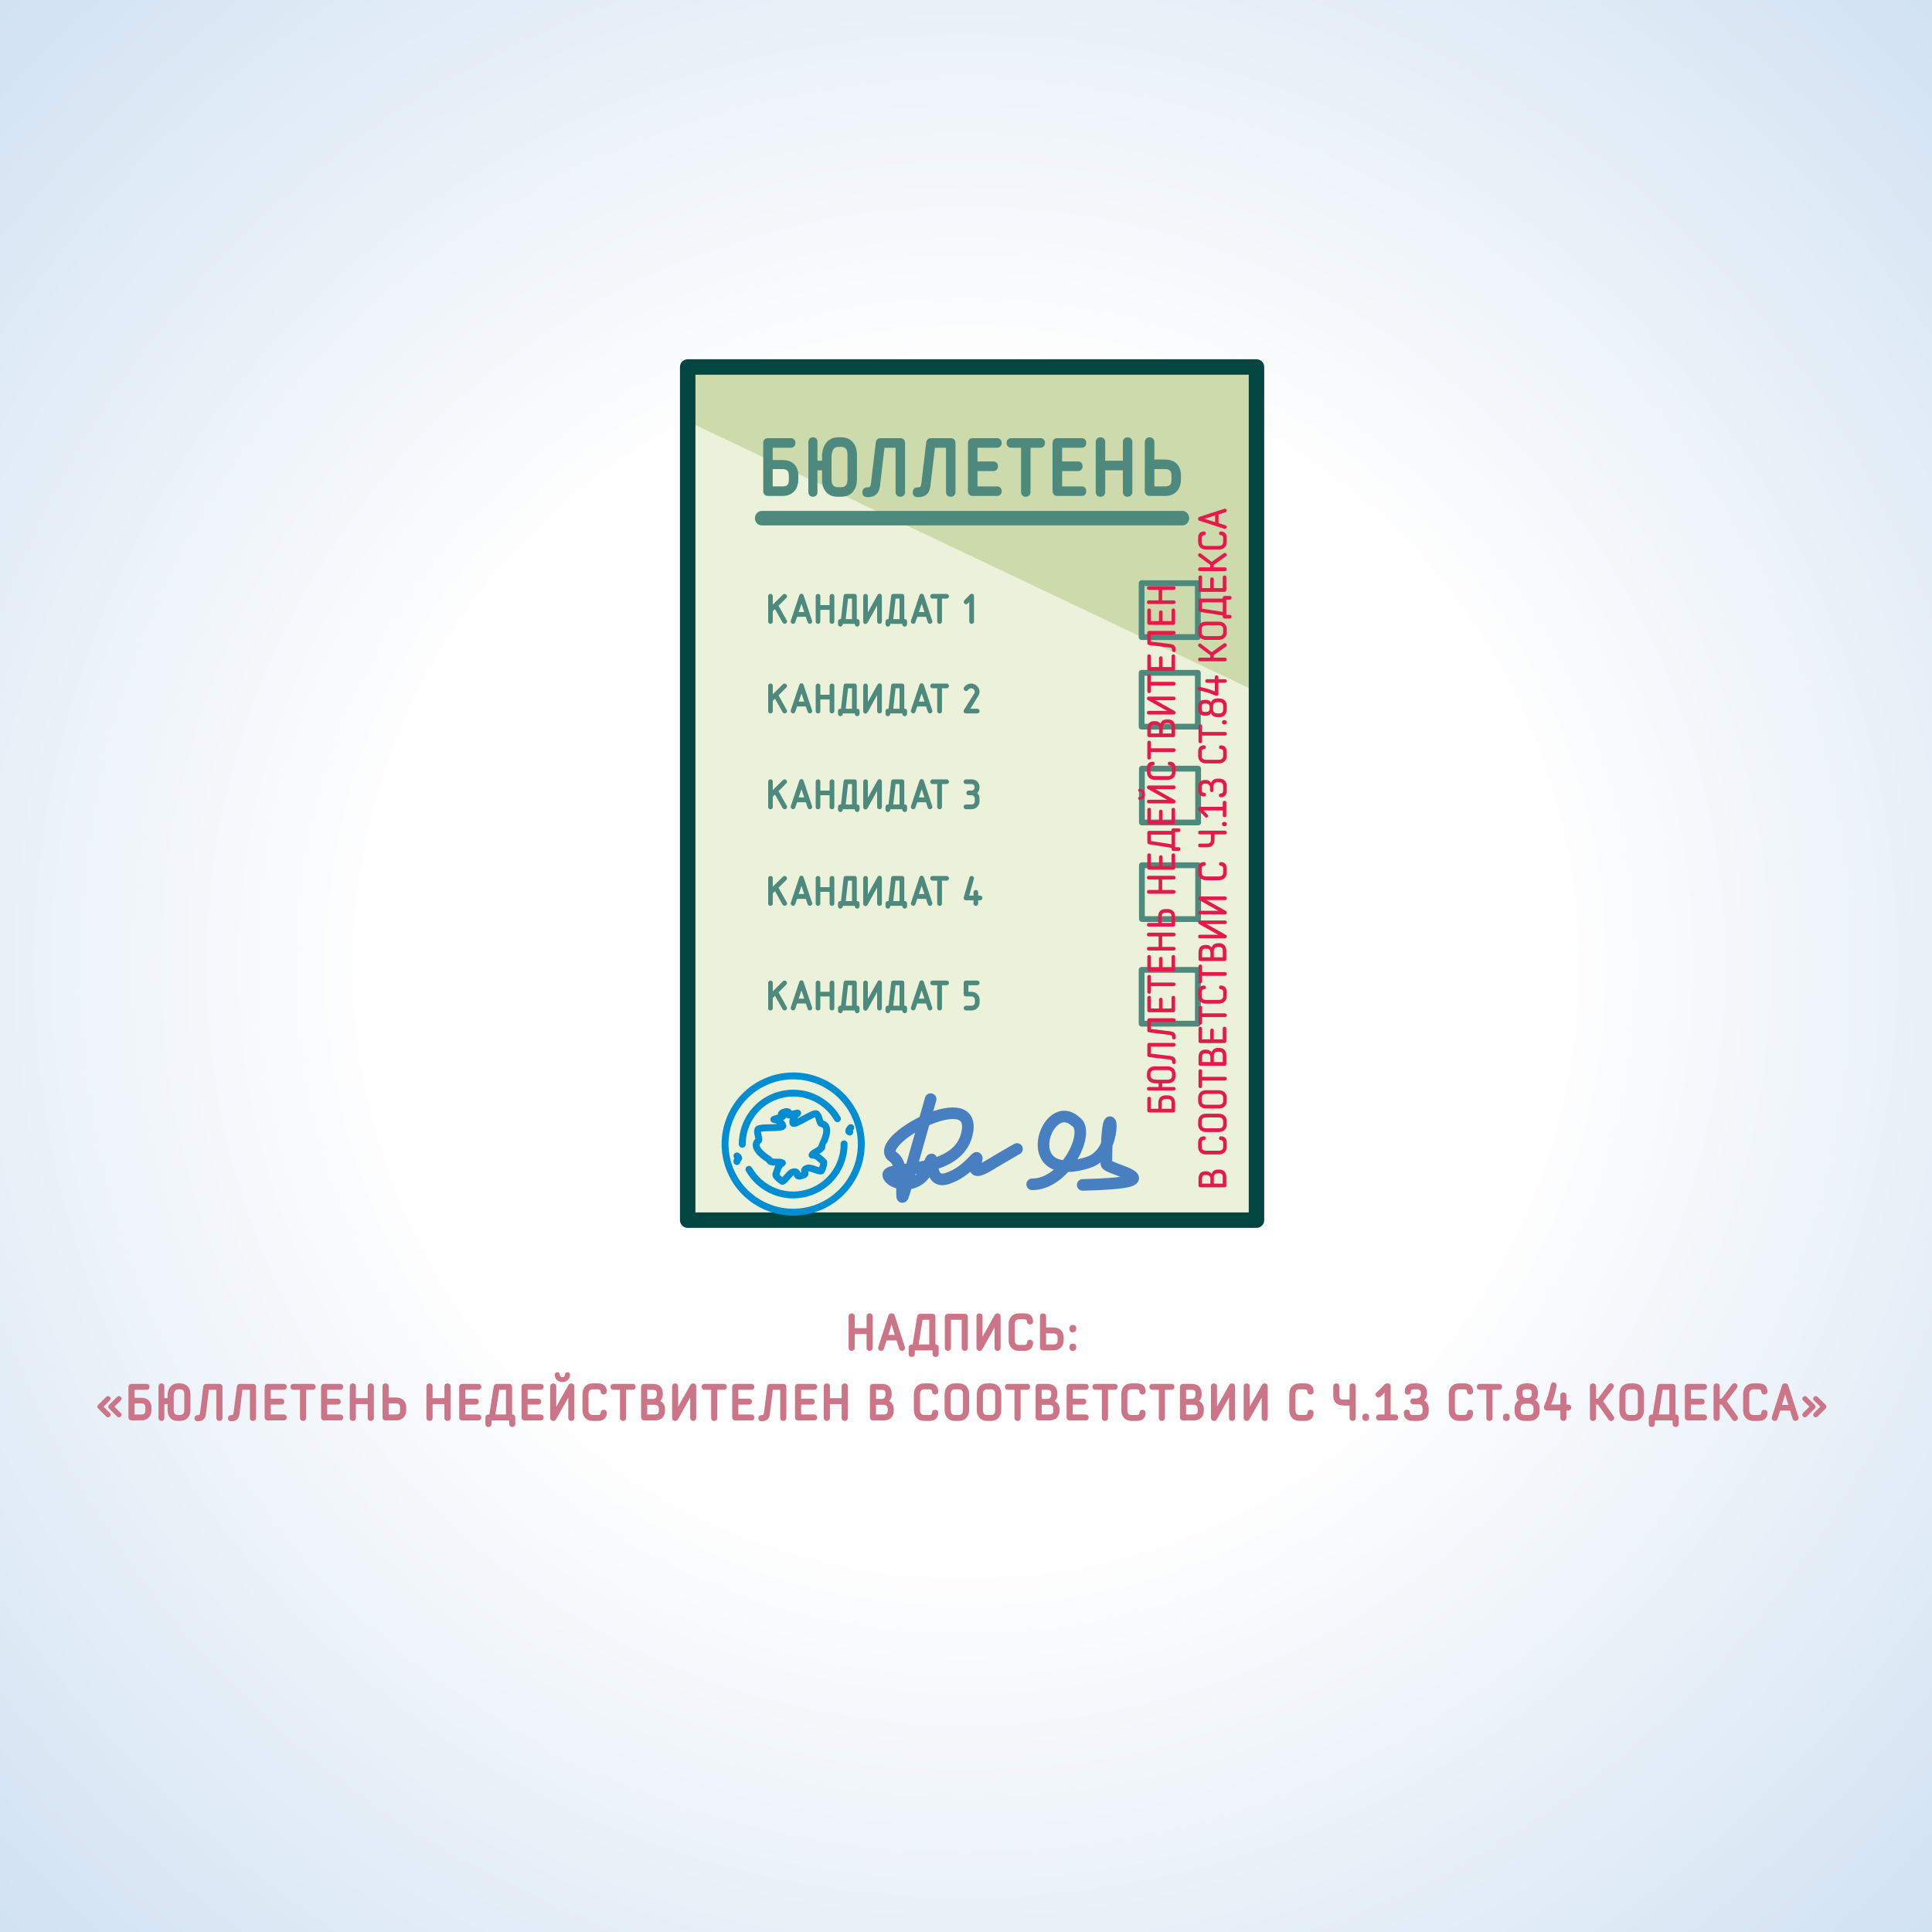 <?xml version="1.0" encoding="UTF-8"?>
<!DOCTYPE svg PUBLIC "-//W3C//DTD SVG 1.0//EN" "http://www.w3.org/TR/2001/REC-SVG-20010904/DTD/svg10.dtd">
<!-- Creator: CorelDRAW X7 -->
<svg xmlns="http://www.w3.org/2000/svg" xml:space="preserve" width="200mm" height="200mm" version="1.0" style="shape-rendering:geometricPrecision; text-rendering:geometricPrecision; image-rendering:optimizeQuality; fill-rule:evenodd; clip-rule:evenodd"
viewBox="0 0 20000 20000"
 xmlns:xlink="http://www.w3.org/1999/xlink">
 <rect x="0" y="0" width="20000" height="20000" fill="#333333" stroke="none"/>
 <defs>
  <style type="text/css">
   <![CDATA[
    .str4 {stroke:#CC7588;stroke-width:14.52}
    .str2 {stroke:#4D897C;stroke-width:20}
    .str1 {stroke:#4D897C;stroke-width:60;stroke-linecap:round;stroke-linejoin:round}
    .str0 {stroke:#024541;stroke-width:159.99;stroke-linecap:round;stroke-linejoin:round}
    .str3 {stroke:#477FC0;stroke-width:120;stroke-linecap:round;stroke-linejoin:round}
    .str5 {stroke:#008DD2;stroke-width:71.33;stroke-linecap:round;stroke-linejoin:round}
    .fil4 {fill:none;fill-rule:nonzero}
    .fil1 {fill:#EBF2D9}
    .fil2 {fill:#CDDBAC}
    .fil5 {fill:#4D897C}
    .fil7 {fill:#CC7588;fill-rule:nonzero}
    .fil6 {fill:#E51A4B;fill-rule:nonzero}
    .fil3 {fill:#4D897C;fill-rule:nonzero}
    .fil0 {fill:url(#id0)}
   ]]>
  </style>
  <radialGradient id="id0" gradientUnits="userSpaceOnUse" gradientTransform="matrix(1.414 -0 -0 1.414 -4142 -4142)" cx="10000" cy="10000" r="10000" fx="10000" fy="10000">
   <stop offset="0" style="stop-opacity:1; stop-color:#FEFEFE"/>
   <stop offset="0.439" style="stop-opacity:1; stop-color:#FEFEFE"/>
   <stop offset="1" style="stop-opacity:1; stop-color:#D1E2F2"/>
  </radialGradient>
 </defs>
 <g id="Layer_x0020_1">
  <path class="fil0" d="M0 0l20000 0 0 20000 -20000 0 0 -20000z"/>
  <path class="fil1" d="M13007 3799l0 8832c-2205,0 -3683,0 -5888,0l0 -8832 5888 0z"/>
  <path class="fil2" d="M7119 3799l5888 0 0 3361 -5888 -2798c10,-289 0,-370 0,-563z"/>
  <g>
   <path class="fil3" d="M8101 4775l-114 0 0 -153 200 0c18,0 35,-11 35,-37 0,-25 -17,-37 -35,-37l-237 0c-26,0 -37,18 -37,38l0 498c0,19 11,37 37,37l151 0c101,0 151,-69 151,-159l0 -36c0,-92 -50,-151 -151,-151zm77 196c0,49 -21,77 -76,77l-115 0 0 -204 114 0c54,0 77,28 77,77l0 50zm496 -431c-106,0 -152,93 -152,183l0 58 -72 0 0 -203c0,-20 -8,-38 -34,-38 -25,0 -36,18 -36,38l0 514c0,19 11,37 36,37 26,0 34,-18 34,-37l0 -237 72 0 0 109c0,90 46,165 145,165l42 0c100,0 150,-73 150,-163l0 -262c0,-90 -50,-164 -150,-164l-35 0zm111 426c0,50 -22,90 -76,90l-38 0c-54,0 -75,-40 -75,-90l0 -238c0,-50 20,-114 78,-114l35 0c54,0 76,40 76,86l0 266zm314 52c5,-47 46,-396 46,-396l138 0 0 470c0,19 11,37 38,37 25,0 36,-18 36,-37l0 -506c0,-20 -11,-38 -36,-38l-206 0c-22,0 -35,16 -37,38 -3,24 -45,381 -49,413 -3,19 -5,31 -10,40 -7,15 -21,19 -44,19 -19,0 -36,12 -36,39 0,27 17,36 36,36 69,0 97,-22 113,-63 5,-16 8,-31 11,-52zm522 0c5,-47 46,-396 46,-396l138 0 0 470c0,19 11,37 38,37 25,0 36,-18 36,-37l0 -506c0,-20 -11,-38 -36,-38l-206 0c-23,0 -35,16 -38,38 -2,24 -44,381 -48,413 -3,19 -5,31 -10,40 -8,15 -21,19 -44,19 -19,0 -36,12 -36,39 0,27 17,36 36,36 69,0 97,-22 113,-63 5,-16 8,-31 11,-52zm701 103c18,0 35,-10 35,-37 0,-24 -17,-36 -35,-36l-216 0 0 -185 178 0c18,0 35,-10 35,-36 0,-25 -17,-37 -35,-37l-178 0 0 -168 216 0c18,0 35,-11 35,-37 0,-25 -17,-37 -35,-37l-253 0c-26,0 -37,18 -37,38l0 498c0,19 11,37 37,37l253 0zm297 8c26,0 37,-18 37,-37l0 -470 115 0c18,0 34,-11 34,-37 0,-25 -16,-37 -34,-37l-304 0c-18,0 -35,12 -35,37 0,26 17,37 35,37l115 0 0 470c0,19 11,37 37,37zm579 -8c18,0 35,-10 35,-37 0,-24 -17,-36 -35,-36l-215 0 0 -185 177 0c19,0 35,-10 35,-36 0,-25 -16,-37 -35,-37l-177 0 0 -168 215 0c18,0 35,-11 35,-37 0,-25 -17,-37 -35,-37l-253 0c-25,0 -36,18 -36,38l0 498c0,19 11,37 36,37l253 0zm512 -543c0,-20 -12,-38 -37,-38 -26,0 -37,18 -37,38l0 203 -207 0 0 -203c0,-20 -10,-38 -37,-38 -25,0 -37,18 -37,38l0 514c0,19 12,37 37,37 26,0 37,-18 37,-37l0 -237 207 0 0 237c0,19 10,37 37,37 25,0 37,-18 37,-37l0 -514zm352 192l-125 0 0 -192c0,-20 -11,-38 -37,-38 -26,0 -37,18 -37,38l0 506c0,19 11,37 38,37l161 0c101,0 151,-69 151,-159l0 -36c0,-92 -47,-156 -151,-156zm77 201c0,49 -21,77 -76,77l-126 0 0 -204 125 0c54,0 77,28 77,77l0 50z"/>
   <path id="1" class="fil3" d="M7987 4762l114 0 0 26 -114 0 -13 -13 13 -13zm0 26l-13 0 0 -13 13 13zm12 -166l0 153 -25 0 0 -153 13 -13 12 13zm-25 0l0 -13 13 0 -13 13zm213 13l-200 0 0 -26 200 0 0 0 0 26zm23 -50l24 0 0 0 0 3 0 3 0 3 -1 2 0 3 -1 3 -1 2 -1 3 -1 2 -1 2 -1 2 -1 3 -2 1 -1 2 -2 2 -2 2 -1 1 -2 2 -2 1 -2 1 -2 1 -2 1 -2 1 -2 1 -2 0 -2 1 -2 1 -2 0 -2 0 -2 0 -3 1 -2 0 0 -26 2 0 1 0 1 0 1 0 1 0 1 -1 1 0 2 0 1 -1 0 0 1 0 1 -1 1 0 1 -1 1 -1 0 0 1 -1 1 -1 0 0 1 -1 0 -1 1 -1 0 -1 1 -1 0 -1 1 -1 0 -2 0 -1 0 -2 1 -1 0 -2 0 -2 0 0zm-23 -24l0 -25 0 0 2 0 3 0 2 0 2 0 2 1 2 0 2 1 2 1 3 0 2 1 1 1 2 2 2 1 2 1 2 2 2 1 1 2 2 2 1 1 2 2 1 2 1 3 1 2 1 2 1 2 1 3 1 3 0 2 1 3 0 2 0 3 0 3 -24 0 0 -2 0 -1 -1 -2 0 -1 0 -2 0 -1 -1 -1 0 -1 -1 -1 0 -1 -1 -1 0 -1 -1 -1 0 -1 -1 -1 -1 0 -1 -1 0 -1 -1 0 -1 -1 -1 0 -1 -1 -1 0 -1 -1 -1 0 -1 0 -1 0 -1 -1 -1 0 -1 0 -1 0 -2 0 0 0zm-237 -25l237 0 0 25 -237 0 0 0 0 -25zm-25 50l-24 0 0 0 0 -2 0 -3 0 -2 0 -2 1 -3 0 -2 1 -2 0 -2 1 -3 1 -2 1 -2 1 -2 1 -2 2 -2 1 -2 2 -2 1 -2 2 -1 2 -2 2 -1 2 -2 2 -1 2 -1 3 -1 2 -1 3 -1 2 -1 3 0 3 -1 3 0 2 0 3 0 0 25 -1 0 -2 0 -2 0 -2 1 -1 0 -2 0 -1 1 -1 0 -1 1 -1 0 -1 1 -1 0 -1 1 -1 1 -1 0 0 1 -1 1 -1 1 0 1 -1 1 0 1 -1 1 0 1 -1 1 0 1 0 1 -1 1 0 2 0 1 0 1 0 2 0 1 0 0zm-24 498l0 -498 24 0 0 498 0 0 -24 0zm49 25l0 25 0 0 -3 0 -2 0 -3 -1 -3 0 -3 -1 -2 0 -3 -1 -2 -1 -3 -1 -2 -1 -2 -2 -2 -1 -2 -2 -2 -1 -2 -2 -1 -2 -2 -2 -1 -2 -2 -2 -1 -2 -1 -2 -1 -2 -1 -2 -1 -2 0 -2 -1 -3 0 -2 -1 -2 0 -3 0 -2 0 -2 0 -2 24 0 0 1 0 1 0 2 0 1 0 1 1 1 0 1 0 2 1 1 0 1 1 1 0 1 1 1 0 1 1 0 1 1 0 1 1 1 1 0 1 1 1 1 1 0 1 1 1 0 1 1 1 0 2 1 1 0 2 0 2 0 2 0 1 1 0 0zm151 25l-151 0 0 -25 151 0 0 0 0 25zm139 -172l24 0 0 0 0 9 -1 9 0 9 -1 8 -2 8 -2 8 -2 8 -2 8 -3 8 -3 7 -3 8 -4 7 -4 6 -4 7 -5 6 -5 6 -5 6 -6 5 -6 5 -6 5 -7 5 -7 4 -7 3 -7 4 -8 3 -8 2 -9 3 -8 2 -10 1 -9 1 -9 1 -10 0 0 -25 9 -1 8 0 8 -1 8 -1 8 -2 7 -2 7 -2 7 -3 6 -3 6 -3 6 -3 5 -4 5 -4 5 -4 5 -4 4 -5 5 -5 3 -5 4 -6 3 -5 3 -6 3 -6 3 -6 2 -7 2 -7 2 -6 1 -8 1 -7 1 -7 1 -8 1 -8 0 -8 0 0zm24 -36l0 36 -24 0 0 -36 0 0 24 0zm-163 -138l0 -26 0 0 10 0 9 1 9 1 9 1 9 2 8 2 8 2 8 3 8 3 7 3 7 4 7 4 6 4 6 5 6 5 5 5 5 6 5 5 4 7 4 6 4 7 3 7 3 7 3 7 2 8 2 8 2 8 2 8 1 8 0 9 1 9 0 9 -24 0 0 -8 -1 -8 -1 -8 -1 -7 -1 -7 -1 -7 -2 -7 -2 -6 -2 -7 -3 -6 -3 -5 -3 -6 -3 -5 -3 -5 -4 -5 -4 -4 -5 -4 -4 -4 -5 -4 -5 -4 -6 -3 -5 -3 -7 -3 -6 -2 -7 -3 -7 -2 -7 -1 -7 -2 -8 -1 -9 -1 -8 0 -9 0 0 0zm1 272l0 -25 0 0 5 0 4 0 4 -1 4 0 4 -1 4 -1 3 -1 3 -1 3 -1 3 -1 2 -1 3 -2 2 -1 2 -2 2 -2 2 -1 1 -2 2 -2 1 -2 2 -3 1 -2 1 -3 1 -3 1 -2 1 -4 1 -3 0 -3 1 -4 0 -3 0 -4 1 -4 0 -4 24 0 0 4 0 5 -1 5 0 5 -1 4 -1 5 -1 4 -1 4 -1 4 -2 4 -1 4 -2 4 -2 3 -3 4 -2 3 -3 3 -3 3 -3 3 -3 3 -4 2 -3 2 -4 2 -4 2 -4 1 -4 2 -5 1 -4 1 -5 1 -5 0 -5 1 -5 0 -6 0 0 0zm-115 -25l115 0 0 25 -115 0 -13 -12 13 -13zm0 25l-13 0 0 -12 13 12zm12 -216l0 204 -25 0 0 -204 13 -13 12 13zm-25 0l0 -13 13 0 -13 13zm127 12l-114 0 0 -25 114 0 0 0 0 25zm89 65l-24 0 0 0 0 -4 -1 -4 0 -4 0 -3 -1 -4 0 -3 -1 -3 -1 -3 -1 -3 -1 -3 -1 -3 -2 -2 -1 -3 -2 -2 -1 -2 -2 -2 -2 -2 -2 -2 -2 -1 -2 -2 -3 -1 -2 -2 -3 -1 -3 -1 -3 -1 -4 -1 -3 -1 -4 0 -4 -1 -4 0 -5 -1 -4 0 0 -25 5 0 5 0 5 1 5 1 5 0 5 1 4 2 5 1 4 2 4 1 4 2 3 3 4 2 3 3 3 2 3 3 3 3 3 4 2 3 2 4 2 4 2 4 2 4 1 4 1 4 1 4 1 5 1 4 0 5 1 5 0 5 0 4 0 0zm-24 50l0 -50 24 0 0 50 0 0 -24 0zm368 -248l-24 0 0 0 0 -9 0 -9 1 -9 1 -9 1 -9 2 -8 2 -9 2 -9 3 -8 3 -8 3 -8 3 -8 4 -8 4 -8 5 -7 5 -7 5 -7 5 -6 6 -7 6 -6 7 -5 7 -5 7 -5 8 -4 8 -4 8 -4 9 -3 9 -2 10 -2 9 -1 10 -1 11 -1 0 26 -9 0 -9 1 -8 1 -8 2 -8 2 -7 2 -7 3 -7 3 -6 4 -6 4 -6 4 -6 5 -5 5 -5 5 -5 5 -4 6 -4 6 -4 6 -4 7 -3 7 -3 7 -3 7 -2 7 -3 8 -2 7 -1 8 -2 8 -1 8 -1 8 0 8 -1 8 0 8 0 0zm-24 58l0 -58 24 0 0 58 -12 13 -12 -13zm24 0l0 13 -12 0 12 -13zm-84 -12l72 0 0 25 -72 0 -12 -13 12 -12zm0 25l-12 0 0 -13 12 13zm12 -216l0 203 -24 0 0 -203 0 0 24 0zm-46 -25l0 -26 0 0 3 0 3 1 2 0 3 0 3 1 2 1 3 1 2 1 2 1 3 1 2 1 2 2 2 1 1 2 2 2 2 2 1 2 1 2 1 2 1 2 1 2 1 2 1 2 0 2 1 2 0 3 1 2 0 2 0 2 0 2 0 3 0 2 -24 0 0 -2 0 -1 0 -2 0 -1 0 -1 -1 -2 0 -1 0 -1 0 -1 -1 -1 0 -1 -1 -1 0 -1 0 -1 -1 -1 0 -1 -1 0 -1 -1 0 -1 -1 0 -1 -1 -1 0 0 -1 -1 0 -1 -1 -2 0 -1 0 -1 -1 -2 0 -2 0 -1 0 -2 0 0 0zm-24 25l-24 0 0 0 0 -3 0 -2 0 -2 1 -2 0 -3 1 -2 0 -2 1 -2 0 -3 1 -2 1 -2 1 -2 1 -2 2 -2 1 -2 1 -2 2 -2 2 -1 1 -2 2 -1 2 -2 2 -1 2 -1 3 -1 2 -1 3 -1 2 -1 3 -1 2 0 3 0 3 -1 3 0 0 26 -2 0 -2 0 -1 0 -2 0 -1 1 -1 0 -2 0 -1 1 -1 0 -1 1 -1 0 0 1 -1 1 -1 0 -1 1 0 1 -1 1 0 0 -1 1 0 1 -1 1 0 1 -1 1 0 1 0 2 -1 1 0 1 0 1 0 2 0 1 -1 1 0 2 0 0zm-24 514l0 -514 24 0 0 514 0 0 -24 0zm48 25l0 25 0 0 -3 0 -3 0 -3 -1 -2 0 -3 -1 -2 0 -3 -1 -2 -1 -3 -1 -2 -1 -2 -2 -2 -1 -2 -2 -1 -1 -2 -2 -2 -2 -1 -2 -1 -2 -2 -2 -1 -2 -1 -2 -1 -2 -1 -2 0 -2 -1 -2 0 -3 -1 -2 0 -2 -1 -2 0 -3 0 -2 0 -2 24 0 0 1 1 2 0 1 0 1 0 1 0 2 1 1 0 1 0 1 1 1 0 1 1 1 0 1 1 1 0 1 1 1 0 0 1 1 1 1 1 0 0 1 1 1 1 0 1 1 1 0 2 0 1 1 1 0 2 0 1 1 2 0 2 0 0 0zm22 -25l24 0 0 0 0 2 0 2 0 2 0 3 0 2 -1 2 0 2 -1 2 0 3 -1 2 -1 2 -1 2 -1 2 -1 2 -1 2 -2 2 -1 2 -2 1 -2 2 -2 2 -2 1 -2 2 -2 1 -2 1 -3 1 -2 1 -3 0 -2 1 -3 0 -3 1 -2 0 -3 0 0 -25 2 0 1 0 2 -1 1 0 2 0 1 -1 1 0 1 0 1 -1 1 0 1 -1 1 0 0 -1 1 -1 1 0 0 -1 1 -1 0 -1 1 0 0 -1 1 -1 0 -1 1 -1 0 -2 0 -1 0 -1 1 -1 0 -2 0 -1 0 -1 0 -2 0 -1 0 0zm24 -237l0 237 -24 0 0 -237 12 -13 12 13zm-24 0l0 -13 12 0 -12 13zm84 13l-72 0 0 -26 72 0 12 13 -12 13zm0 -26l12 0 0 13 -12 -13zm-12 122l0 -109 24 0 0 109 0 0 -24 0zm157 153l0 25 0 0 -9 0 -10 -1 -9 -1 -9 -2 -8 -2 -9 -2 -8 -3 -7 -3 -8 -4 -7 -4 -6 -4 -7 -5 -6 -5 -6 -6 -5 -5 -5 -6 -5 -7 -4 -6 -4 -7 -4 -7 -4 -7 -3 -8 -3 -8 -2 -7 -2 -8 -2 -9 -2 -8 -1 -8 -1 -9 -1 -8 0 -9 0 -9 24 0 0 8 1 8 0 8 1 7 1 8 2 7 1 7 2 7 2 7 3 6 2 7 3 6 4 6 3 6 4 5 4 5 4 5 4 5 5 5 5 4 5 4 6 3 5 4 6 3 7 2 7 3 7 2 7 2 8 1 8 1 8 1 8 0 0 0zm42 25l-42 0 0 -25 42 0 0 0 0 25zm138 -176l24 0 0 0 0 9 -1 8 -1 9 -1 8 -1 9 -2 8 -2 8 -2 8 -3 8 -3 8 -3 7 -4 7 -4 7 -4 7 -5 6 -4 7 -6 6 -5 5 -6 6 -6 5 -7 4 -7 5 -7 4 -8 3 -7 3 -8 3 -9 2 -8 2 -9 2 -10 1 -9 1 -10 0 0 -25 9 0 8 -1 8 -1 8 -1 7 -2 8 -2 6 -3 7 -2 6 -3 6 -3 6 -4 5 -4 5 -4 5 -4 5 -5 4 -5 4 -5 4 -6 4 -5 3 -6 3 -6 3 -7 3 -6 2 -7 2 -7 2 -7 1 -7 1 -7 1 -8 1 -8 0 -7 1 -8 0 0zm24 -262l0 262 -24 0 0 -262 0 0 24 0zm-162 -151l0 -26 0 0 10 1 9 0 10 1 9 2 8 2 9 2 8 3 7 3 8 4 7 4 7 4 7 5 6 5 6 5 5 6 6 6 4 6 5 7 4 6 4 7 4 7 3 8 3 7 3 8 2 8 2 8 2 9 1 8 1 8 1 9 1 9 0 9 -24 0 -1 -8 0 -8 -1 -8 -1 -7 -1 -8 -1 -7 -2 -7 -2 -7 -2 -7 -3 -6 -3 -6 -3 -6 -3 -6 -4 -6 -4 -5 -4 -6 -4 -4 -5 -5 -5 -5 -5 -4 -5 -4 -6 -3 -6 -3 -6 -3 -7 -3 -6 -2 -8 -2 -7 -2 -8 -2 -8 -1 -8 0 -9 0 0 0zm-35 -26l35 0 0 26 -35 0 0 0 0 -26zm35 541l0 -25 0 0 5 0 4 0 4 -1 4 -1 3 0 4 -1 3 -1 3 -2 3 -1 2 -2 3 -2 2 -1 3 -2 2 -2 2 -3 2 -2 2 -3 1 -2 2 -3 1 -3 1 -3 2 -3 1 -4 1 -3 1 -4 0 -4 1 -3 1 -4 0 -5 0 -4 1 -4 0 -4 24 0 0 5 0 5 -1 5 0 5 -1 4 -1 5 -1 5 -1 4 -1 5 -1 4 -2 5 -2 4 -2 4 -2 4 -2 4 -3 4 -3 3 -3 3 -3 4 -4 3 -3 2 -4 3 -4 2 -4 2 -5 2 -4 2 -5 1 -5 1 -5 1 -5 1 -5 0 -6 0 0 0zm-38 -25l38 0 0 25 -38 0 0 0 0 -25zm-87 -77l24 0 0 0 0 4 0 4 1 4 0 5 0 4 1 3 1 4 1 4 1 3 1 4 1 3 1 3 2 3 1 3 2 2 2 3 2 2 2 3 2 2 2 2 3 1 2 2 3 2 3 1 3 2 3 1 3 1 4 0 4 1 4 1 4 0 4 0 0 25 -5 0 -6 0 -5 -1 -5 -1 -5 -1 -4 -1 -5 -2 -4 -2 -4 -2 -4 -2 -4 -3 -4 -2 -3 -3 -3 -4 -4 -3 -2 -3 -3 -4 -2 -4 -3 -4 -2 -4 -1 -4 -2 -5 -1 -4 -2 -4 -1 -5 -1 -5 -1 -5 0 -4 -1 -5 0 -5 0 -5 0 -5 0 0zm24 -238l0 238 -24 0 0 -238 0 0 24 0zm66 -127l0 25 0 0 -5 1 -4 0 -4 1 -4 1 -3 1 -4 1 -3 2 -3 2 -3 2 -3 3 -3 2 -2 3 -3 3 -2 3 -2 4 -2 3 -2 4 -2 4 -2 4 -1 4 -2 4 -1 5 -1 4 -1 5 -1 4 -1 5 -1 5 0 4 0 5 -1 4 0 5 0 4 -24 0 0 -5 0 -5 0 -5 1 -6 0 -5 1 -5 1 -5 1 -6 1 -5 2 -5 1 -6 2 -5 2 -5 2 -5 2 -5 3 -4 2 -5 3 -4 3 -5 4 -4 3 -4 4 -4 4 -3 5 -3 4 -3 5 -3 5 -2 6 -2 5 -1 6 -1 6 -1 6 0 0 0zm35 25l-35 0 0 -25 35 0 0 0 0 25zm88 74l-24 0 0 0 0 -4 -1 -4 0 -4 0 -4 -1 -3 -1 -4 0 -3 -1 -4 -1 -3 -1 -3 -2 -3 -1 -3 -1 -3 -2 -2 -2 -3 -1 -3 -2 -2 -2 -2 -3 -2 -2 -2 -2 -2 -3 -2 -3 -1 -2 -2 -3 -1 -4 -1 -3 -1 -4 -1 -3 -1 -4 0 -4 -1 -5 0 0 -25 6 0 5 1 5 0 5 1 5 1 5 2 4 1 5 2 4 2 4 3 3 2 4 3 3 3 4 3 3 3 2 4 3 3 3 4 2 4 2 4 2 4 1 4 2 4 1 4 1 5 1 4 1 5 1 4 0 5 1 4 0 5 0 5 0 0zm-24 266l0 -266 24 0 0 266 0 0 -24 0zm372 -357l0 26 12 -12 0 1 0 3 -1 5 0 7 -1 8 -1 9 -2 11 -1 12 -2 13 -1 14 -2 15 -2 15 -2 17 -2 16 -2 18 -2 17 -2 18 -2 17 -2 18 -2 17 -2 17 -2 16 -2 16 -1 15 -2 14 -2 14 -1 12 -1 11 -2 10 -1 8 0 7 -1 6 -24 -3 0 -6 1 -7 1 -8 1 -10 2 -11 1 -12 2 -14 1 -14 2 -15 2 -16 2 -16 2 -17 2 -18 2 -17 2 -18 2 -17 2 -17 2 -18 2 -16 2 -17 2 -15 2 -15 1 -14 2 -13 1 -12 1 -11 1 -10 1 -8 1 -6 1 -5 0 -3 0 -1 12 -11zm-12 11l1 -11 11 0 -12 11zm150 15l-138 0 0 -26 138 0 12 13 -12 13zm0 -26l12 0 0 13 -12 -13zm-12 483l0 -470 24 0 0 470 0 0 -24 0zm50 25l0 25 0 0 -3 0 -3 0 -3 -1 -3 0 -2 -1 -3 0 -3 -1 -2 -1 -2 -1 -3 -1 -2 -2 -2 -1 -2 -1 -2 -2 -1 -2 -2 -2 -2 -1 -1 -2 -1 -2 -2 -2 -1 -2 -1 -3 -1 -2 0 -2 -1 -2 -1 -3 0 -2 -1 -2 0 -2 0 -3 0 -2 0 -2 24 0 0 1 0 1 0 2 1 1 0 1 0 2 0 1 1 1 0 1 0 1 1 1 0 1 1 1 1 1 0 1 1 0 1 1 0 1 1 1 1 0 1 1 1 0 1 1 1 1 1 0 2 0 1 1 2 0 1 0 2 1 2 0 2 0 0 0zm24 -25l24 0 0 0 0 2 0 2 0 3 -1 2 0 2 0 2 -1 3 -1 2 0 2 -1 2 -1 2 -1 2 -1 3 -2 2 -1 1 -2 2 -1 2 -2 2 -2 1 -2 2 -2 1 -2 2 -2 1 -2 1 -3 1 -2 1 -3 0 -2 1 -3 0 -3 1 -2 0 -3 0 0 -25 2 0 1 0 2 -1 1 0 2 0 1 -1 1 0 1 0 1 -1 1 0 1 -1 1 -1 1 0 1 -1 0 -1 1 -1 1 0 0 -1 1 -1 1 -1 0 -1 0 -1 1 -1 0 -1 1 -1 0 -1 0 -2 0 -1 1 -1 0 -2 0 -1 0 -1 0 0zm24 -506l0 506 -24 0 0 -506 0 0 24 0zm-48 -25l0 -25 0 0 3 0 2 0 3 0 3 1 2 0 3 1 2 1 3 1 2 1 2 1 2 1 2 2 2 1 2 2 2 2 1 1 2 2 1 2 2 2 1 2 1 2 1 2 1 2 0 3 1 2 1 2 0 2 0 3 1 2 0 2 0 3 0 2 -24 0 0 -1 0 -2 0 -1 -1 -1 0 -2 0 -1 0 -1 -1 -1 0 -1 -1 -1 0 -1 0 -1 -1 -1 -1 -1 0 -1 -1 -1 -1 -1 0 0 -1 -1 -1 -1 -1 0 -1 -1 -1 0 -1 -1 -1 0 -1 -1 -1 0 -2 -1 -1 0 -2 0 -1 0 -2 0 0 0zm-206 -25l206 0 0 25 -206 0 0 0 0 -25zm-25 51l-24 -2 0 -1 0 -2 0 -2 1 -3 0 -2 1 -3 0 -2 1 -2 1 -2 1 -2 1 -3 1 -2 1 -2 2 -2 1 -2 2 -1 1 -2 2 -2 2 -1 1 -2 2 -1 2 -2 2 -1 3 -1 2 -1 2 -1 2 0 3 -1 2 -1 3 0 2 0 3 0 2 0 0 25 -1 0 -2 0 -1 0 -2 0 -1 1 -1 0 -1 0 -1 1 -1 0 -1 1 -1 0 -1 1 -1 1 -1 0 -1 1 0 1 -1 0 -1 1 -1 1 0 1 -1 1 0 1 -1 1 -1 2 0 1 0 1 -1 2 0 1 -1 2 0 1 0 2 0 1 0 0zm-24 -2l0 -1 0 0 0 1zm-25 416l-24 -3 0 0 0 -4 1 -6 1 -7 1 -9 1 -11 2 -11 1 -13 2 -14 1 -15 2 -16 2 -16 2 -17 2 -17 2 -18 3 -18 2 -18 2 -18 2 -18 2 -18 2 -17 2 -17 2 -16 2 -15 1 -15 2 -13 2 -12 1 -12 1 -9 1 -9 1 -6 0 -5 1 -3 24 2 -1 3 0 6 -1 6 -1 9 -1 9 -1 12 -2 12 -1 14 -2 14 -2 15 -2 16 -2 17 -2 17 -2 18 -2 18 -2 18 -2 18 -2 18 -2 18 -3 17 -2 17 -2 17 -1 15 -2 15 -2 14 -1 13 -2 11 -1 11 -1 9 -1 7 -1 6 0 4 0 0zm0 0l0 0 0 2 0 -2zm-11 43l-21 -11 0 -1 0 -1 1 0 0 0 0 -1 0 -1 1 0 0 -1 0 -1 0 -1 1 0 0 -1 0 -1 0 -1 1 -1 0 -1 0 -1 0 -1 1 -1 0 -1 0 -2 0 -1 1 -1 0 -2 0 -1 0 -1 0 -2 1 -1 0 -2 0 -1 0 -2 1 -2 0 -1 24 3 0 2 -1 1 0 2 0 2 0 1 0 2 -1 2 0 1 0 2 0 1 -1 2 0 1 0 2 -1 1 0 1 0 2 0 1 -1 1 0 2 0 1 -1 1 0 2 -1 1 0 1 0 1 -1 1 0 2 -1 1 0 1 -1 1 -1 1 0 1 0 -1zm-21 -11l0 -1 0 0 0 1zm-34 38l0 -26 0 0 2 0 2 0 2 0 2 0 2 0 1 0 2 0 1 0 2 0 1 -1 1 0 1 0 1 -1 2 0 1 0 0 -1 1 0 1 0 1 -1 1 0 0 -1 1 0 1 -1 0 0 1 -1 0 0 1 -1 0 -1 1 -1 1 0 0 -1 1 -1 21 11 -1 2 -1 2 -1 2 -1 1 -1 2 -2 2 -1 1 -1 2 -2 1 -1 1 -2 1 -2 1 -1 1 -2 1 -2 1 -2 1 -1 1 -2 0 -2 1 -2 0 -2 1 -2 0 -2 1 -2 0 -2 0 -2 0 -2 0 -2 1 -2 0 -2 0 -2 0 -3 0 0 0zm-24 26l-24 0 0 0 0 -3 0 -3 1 -3 0 -3 1 -3 0 -2 1 -3 1 -2 1 -3 1 -2 1 -2 2 -2 1 -2 2 -2 1 -2 2 -2 2 -1 2 -2 1 -1 2 -2 2 -1 2 -1 3 -1 2 0 2 -1 2 -1 2 0 2 -1 3 0 2 0 2 0 2 -1 0 26 -1 0 -1 0 -1 0 -2 0 -1 0 -1 1 -1 0 -1 0 -1 1 -1 0 -1 1 -1 0 -1 1 -1 1 -1 0 -1 1 0 1 -1 0 -1 1 0 1 -1 1 -1 1 0 1 -1 1 0 2 0 1 -1 1 0 2 0 1 -1 2 0 2 0 2 0 0zm24 24l0 25 0 0 -2 0 -2 0 -2 0 -2 0 -2 -1 -2 0 -3 -1 -2 0 -2 -1 -2 -1 -2 -1 -2 -1 -2 -1 -2 -1 -2 -1 -2 -2 -1 -1 -2 -2 -2 -2 -1 -2 -2 -2 -1 -2 -1 -3 -1 -2 -1 -2 -1 -3 0 -3 -1 -3 0 -2 -1 -3 0 -3 0 -3 24 0 0 2 0 2 1 1 0 2 0 1 1 2 0 1 0 1 1 1 0 1 1 1 0 1 1 1 1 0 0 1 1 1 1 0 0 1 1 0 1 1 1 0 1 1 1 0 1 0 1 1 1 0 2 0 1 0 1 1 2 0 1 0 1 0 0 0zm101 -56l23 9 0 0 -2 4 -1 4 -2 4 -2 4 -2 4 -2 4 -3 3 -2 4 -3 3 -3 3 -2 3 -4 3 -3 3 -3 3 -4 2 -3 3 -4 2 -4 2 -5 2 -4 2 -4 2 -5 1 -5 1 -5 2 -5 1 -5 1 -6 0 -6 1 -6 1 -6 0 -6 0 -7 0 0 -25 6 0 6 0 6 -1 5 0 5 -1 5 0 5 -1 4 -1 4 -1 4 -1 4 -1 4 -2 3 -1 3 -2 3 -1 3 -2 3 -2 3 -2 2 -2 2 -2 3 -2 2 -2 2 -2 2 -3 2 -3 1 -2 2 -3 2 -3 1 -3 2 -3 1 -4 2 -3 -1 0zm23 9l0 0 0 0 0 0zm-12 -57l24 3 0 0 0 2 -1 2 0 2 0 1 0 2 -1 2 0 2 0 2 0 2 -1 1 0 2 0 2 -1 2 0 1 0 2 -1 2 0 1 0 2 -1 2 0 1 0 2 -1 1 0 2 -1 2 0 1 -1 2 0 1 -1 2 0 1 -1 2 0 1 -1 2 -23 -9 1 -1 0 -2 1 -1 0 -1 1 -2 0 -1 1 -1 0 -2 0 -1 1 -1 0 -2 0 -1 1 -1 0 -2 0 -1 1 -2 0 -1 0 -2 1 -1 0 -2 0 -1 0 -2 1 -1 0 -2 0 -2 0 -1 1 -2 0 -2 0 -2 0 -2 1 -1 0 -2 0 0zm0 0l0 0 0 0 0 0zm580 -408l0 26 12 -12 0 1 0 3 -1 5 -1 7 0 8 -2 9 -1 11 -1 12 -2 13 -1 14 -2 15 -2 15 -2 17 -2 16 -2 18 -2 17 -2 18 -2 17 -2 18 -2 17 -2 17 -2 16 -2 16 -2 15 -1 14 -2 14 -1 12 -2 11 -1 10 -1 8 -1 7 0 6 -24 -3 0 -6 1 -7 1 -8 1 -10 2 -11 1 -12 2 -14 1 -14 2 -15 2 -16 2 -16 2 -17 2 -18 2 -17 2 -18 2 -17 2 -17 2 -18 2 -16 2 -17 2 -15 1 -15 2 -14 2 -13 1 -12 1 -11 1 -10 1 -8 1 -6 1 -5 0 -3 0 -1 12 -11zm-12 11l1 -11 11 0 -12 11zm150 15l-138 0 0 -26 138 0 12 13 -12 13zm0 -26l12 0 0 13 -12 -13zm-12 483l0 -470 24 0 0 470 0 0 -24 0zm50 25l0 25 0 0 -3 0 -3 0 -3 -1 -3 0 -2 -1 -3 0 -3 -1 -2 -1 -2 -1 -3 -1 -2 -2 -2 -1 -2 -1 -2 -2 -2 -2 -1 -2 -2 -1 -1 -2 -2 -2 -1 -2 -1 -2 -1 -3 -1 -2 -1 -2 0 -2 -1 -3 0 -2 -1 -2 0 -2 0 -3 0 -2 0 -2 24 0 0 1 0 1 0 2 0 1 1 1 0 2 0 1 1 1 0 1 0 1 1 1 0 1 1 1 0 1 1 1 1 0 0 1 1 1 1 1 1 0 1 1 1 0 1 1 1 0 1 1 1 0 2 1 1 0 2 0 2 1 2 0 2 0 0 0zm24 -25l24 0 0 0 0 2 0 2 0 3 -1 2 0 2 -1 2 0 3 -1 2 -1 2 0 2 -1 2 -1 2 -2 3 -1 2 -1 1 -2 2 -1 2 -2 2 -2 1 -2 2 -2 1 -2 2 -2 1 -2 1 -3 1 -2 1 -3 0 -2 1 -3 0 -3 1 -3 0 -2 0 0 -25 1 0 2 0 2 -1 1 0 2 0 1 -1 1 0 1 0 1 -1 1 0 1 -1 1 -1 1 0 1 -1 0 -1 1 -1 1 0 0 -1 1 -1 0 -1 1 -1 0 -1 1 -1 0 -1 1 -1 0 -1 0 -2 0 -1 0 -1 1 -2 0 -1 0 -1 0 0zm24 -506l0 506 -24 0 0 -506 0 0 24 0zm-48 -25l0 -25 0 0 2 0 3 0 3 0 3 1 2 0 3 1 2 1 3 1 2 1 2 1 2 1 2 2 2 1 2 2 2 2 1 1 2 2 1 2 1 2 2 2 1 2 1 2 0 2 1 3 1 2 0 2 1 2 0 3 1 2 0 2 0 3 0 2 -24 0 0 -1 0 -2 -1 -1 0 -1 0 -2 0 -1 0 -1 -1 -1 0 -1 -1 -1 0 -1 -1 -1 0 -1 -1 -1 0 -1 -1 -1 -1 -1 0 0 -1 -1 -1 -1 -1 0 -1 -1 -1 0 -1 -1 -1 0 -1 -1 -1 0 -2 -1 -1 0 -2 0 -2 0 -1 0 0 0zm-206 -25l206 0 0 25 -206 0 0 0 0 -25zm-25 51l-25 -2 0 -1 1 -2 0 -2 1 -3 0 -2 1 -3 0 -2 1 -2 1 -2 1 -2 1 -3 1 -2 1 -2 2 -2 1 -2 1 -1 2 -2 2 -2 1 -1 2 -2 2 -1 2 -2 2 -1 2 -1 3 -1 2 -1 2 0 3 -1 2 -1 3 0 2 0 3 0 2 0 0 25 -1 0 -2 0 -1 0 -2 0 -1 1 -1 0 -1 0 -2 1 -1 0 -1 1 0 0 -1 1 -1 1 -1 0 -1 1 -1 1 0 0 -1 1 -1 1 0 1 -1 1 -1 1 0 1 -1 2 0 1 -1 1 0 2 0 1 -1 1 0 2 0 2 0 1 0 0zm-25 -2l0 0 0 -1 0 1zm-24 416l-24 -3 0 0 0 -4 1 -6 1 -7 1 -9 1 -11 1 -11 2 -13 2 -14 1 -15 2 -16 2 -16 2 -17 2 -17 2 -18 2 -18 3 -18 2 -18 2 -18 2 -18 2 -17 2 -17 2 -16 2 -15 1 -15 2 -13 1 -12 2 -12 1 -9 1 -9 1 -6 0 -5 0 -3 25 2 -1 3 0 6 -1 6 -1 9 -1 9 -1 12 -2 12 -2 14 -1 14 -2 15 -2 16 -2 17 -2 17 -2 18 -2 18 -2 18 -2 18 -3 18 -2 18 -2 17 -2 17 -2 17 -2 15 -1 15 -2 14 -1 13 -2 11 -1 11 -1 9 -1 7 -1 6 0 4 0 0zm0 0l0 0 0 1 0 -1zm-11 43l-21 -11 0 -1 0 -1 0 0 1 0 0 -1 0 -1 0 0 1 -1 0 -1 0 -1 1 0 0 -1 0 -1 0 -1 1 -1 0 -1 0 -1 0 -1 1 -1 0 -1 0 -2 0 -1 0 -1 1 -2 0 -1 0 -1 0 -2 1 -1 0 -2 0 -1 0 -2 0 -2 1 -1 24 3 0 2 -1 1 0 2 0 2 0 1 -1 2 0 2 0 1 0 2 -1 1 0 2 0 1 0 2 -1 1 0 1 0 2 -1 1 0 1 0 2 -1 1 0 1 0 2 -1 1 0 1 -1 1 0 1 -1 2 0 1 -1 1 0 1 -1 1 0 1 0 -1zm-21 -11l0 -1 0 0 0 1zm-34 38l0 -26 0 0 2 0 2 0 2 0 2 0 1 0 2 0 2 0 1 0 1 0 2 -1 1 0 1 0 1 -1 1 0 1 0 1 -1 1 0 1 0 1 -1 1 0 0 -1 1 0 0 -1 1 0 1 -1 0 0 1 -1 0 -1 1 -1 0 0 1 -1 1 -1 21 11 -1 2 -1 2 -1 2 -1 1 -1 2 -2 2 -1 1 -2 2 -1 1 -2 1 -1 1 -2 1 -1 1 -2 1 -2 1 -2 1 -1 1 -2 0 -2 1 -2 0 -2 1 -2 0 -2 1 -2 0 -2 0 -2 0 -2 0 -2 1 -2 0 -2 0 -3 0 -2 0 0 0zm-24 26l-24 0 0 0 0 -3 0 -3 0 -3 1 -3 0 -3 1 -2 1 -3 1 -2 1 -3 1 -2 1 -2 2 -2 1 -2 2 -2 1 -2 2 -2 2 -1 1 -2 2 -1 2 -2 2 -1 2 -1 2 -1 3 0 2 -1 2 -1 2 0 2 -1 2 0 3 0 2 0 2 -1 0 26 -1 0 -1 0 -2 0 -1 0 -1 0 -1 1 -1 0 -1 0 -1 1 -1 0 -1 1 -1 0 -1 1 -1 1 -1 0 -1 1 -1 1 0 0 -1 1 -1 1 0 1 -1 1 0 1 -1 1 0 2 -1 1 0 1 0 2 0 1 -1 2 0 2 0 2 0 0zm24 24l0 25 0 0 -2 0 -2 0 -2 0 -2 0 -2 -1 -3 0 -2 -1 -2 0 -2 -1 -2 -1 -2 -1 -2 -1 -2 -1 -2 -1 -2 -1 -2 -2 -1 -1 -2 -2 -2 -2 -1 -2 -2 -2 -1 -2 -1 -3 -1 -2 -1 -2 -1 -3 -1 -3 0 -3 -1 -2 0 -3 0 -3 0 -3 24 0 0 2 0 2 1 1 0 2 0 1 0 2 1 1 0 1 1 1 0 1 1 1 0 1 1 1 0 0 1 1 1 1 0 0 1 1 1 0 1 1 1 0 1 1 1 0 1 0 1 1 1 0 1 0 2 0 1 1 1 0 2 0 1 0 0 0zm101 -56l23 9 0 0 -2 4 -1 4 -2 4 -2 4 -2 4 -2 4 -3 3 -2 4 -3 3 -3 3 -3 3 -3 3 -3 3 -3 3 -4 2 -4 3 -3 2 -4 2 -5 2 -4 2 -4 2 -5 1 -5 1 -5 2 -5 1 -6 1 -5 0 -6 1 -6 1 -6 0 -6 0 -7 0 0 -25 6 0 6 0 6 -1 5 0 5 -1 5 0 4 -1 5 -1 4 -1 4 -1 4 -1 3 -2 4 -1 3 -2 3 -1 3 -2 3 -2 2 -2 3 -2 2 -2 2 -2 3 -2 2 -2 2 -3 1 -3 2 -2 2 -3 2 -3 1 -3 2 -3 1 -4 1 -3 0 0zm23 9l0 0 0 0 0 0zm-12 -57l24 3 0 0 0 2 -1 2 0 2 0 1 0 2 -1 2 0 2 0 2 0 2 -1 1 0 2 0 2 -1 2 0 1 0 2 -1 2 0 1 0 2 -1 2 0 1 -1 2 0 1 0 2 -1 2 0 1 -1 2 0 1 -1 2 0 1 -1 2 0 1 -1 2 -23 -9 1 -1 0 -2 1 -1 0 -1 1 -2 0 -1 0 -1 1 -2 0 -1 1 -1 0 -2 0 -1 1 -1 0 -2 0 -1 1 -2 0 -1 0 -2 0 -1 1 -2 0 -1 0 -2 1 -1 0 -2 0 -2 0 -1 1 -2 0 -2 0 -2 0 -2 0 -1 1 -2 0 0zm0 0l0 0 0 -1 0 1zm735 67l25 0 0 0 0 3 0 3 -1 3 0 3 -1 2 0 3 -1 2 -1 3 -1 2 -1 3 -1 2 -2 2 -1 2 -2 2 -1 1 -2 2 -2 2 -1 1 -2 1 -2 1 -2 2 -2 1 -2 0 -2 1 -2 1 -2 0 -2 1 -2 0 -3 0 -2 1 -2 0 -2 0 0 -25 1 -1 2 0 1 0 1 0 1 0 1 0 1 -1 1 0 1 0 1 -1 1 0 1 -1 1 0 1 -1 0 0 1 -1 1 -1 0 0 1 -1 1 -1 0 -1 1 -1 0 -1 1 -1 0 -1 0 -1 1 -1 0 -2 0 -1 0 -2 0 -2 0 -2 0 0zm-22 -24l0 -25 0 0 2 0 2 0 3 0 2 1 2 0 2 1 2 0 2 1 2 1 2 1 2 1 2 1 2 1 2 1 2 2 1 1 2 2 2 2 1 2 1 2 2 2 1 2 1 2 1 2 1 3 1 2 0 3 1 2 0 3 1 3 0 3 0 2 -25 0 0 -1 0 -2 0 -1 0 -2 0 -1 -1 -2 0 -1 0 -1 -1 -1 0 -1 -1 -1 -1 -1 0 -1 -1 0 0 -1 -1 -1 -1 -1 -1 0 0 -1 -1 0 -1 -1 -1 0 -1 -1 -1 0 -1 -1 -1 0 -1 0 -1 0 -1 -1 -2 0 -1 0 -1 0 0 0zm-216 -25l216 0 0 25 -216 0 -12 -12 12 -13zm0 25l-12 0 0 -12 12 12zm13 -197l0 185 -25 0 0 -185 12 -12 13 12zm-25 0l0 -12 12 0 -12 12zm190 13l-178 0 0 -25 178 0 0 0 0 25zm23 -49l24 0 0 0 0 2 0 3 -1 3 0 3 0 3 -1 2 -1 3 -1 2 -1 2 -1 3 -1 2 -1 2 -2 2 -1 2 -2 2 -2 1 -1 2 -2 1 -2 1 -2 2 -2 1 -2 1 -2 1 -2 0 -2 1 -2 1 -2 0 -2 0 -2 1 -3 0 -2 0 -2 0 0 -25 1 0 2 0 1 -1 1 0 1 0 1 0 1 0 2 -1 0 0 1 -1 1 0 1 0 1 -1 1 0 1 -1 0 -1 1 0 1 -1 0 -1 1 -1 0 0 1 -1 0 -1 1 -1 0 -2 1 -1 0 -1 0 -2 0 -1 1 -2 0 -2 0 -1 0 0zm-23 -25l0 -25 0 0 2 0 3 0 2 0 2 1 2 0 2 1 2 0 2 1 2 1 2 1 2 1 2 1 2 1 2 2 2 1 2 2 1 1 2 2 1 2 2 2 1 2 1 2 1 2 1 3 1 2 1 2 1 3 0 3 0 2 1 3 0 3 0 3 -24 0 0 -2 0 -2 -1 -1 0 -2 0 -1 0 -1 -1 -2 0 -1 -1 -1 0 -1 -1 -1 0 -1 -1 -1 -1 0 0 -1 -1 -1 -1 0 0 -1 -1 -1 -1 0 -1 -1 -1 0 -1 -1 -1 0 -1 0 -1 -1 -1 0 -1 0 -1 0 -1 -1 -2 0 -1 0 0 0zm-178 -25l178 0 0 25 -178 0 -12 -12 12 -13zm0 25l-12 0 0 -12 12 12zm13 -180l0 168 -25 0 0 -168 12 -13 13 13zm-25 0l0 -13 12 0 -12 13zm228 13l-216 0 0 -26 216 0 0 0 0 26zm22 -50l25 0 0 0 0 3 0 3 -1 3 0 2 -1 3 0 3 -1 2 -1 3 -1 2 -1 2 -1 2 -2 3 -1 1 -2 2 -1 2 -2 2 -2 1 -1 2 -2 1 -2 1 -2 1 -2 1 -2 1 -2 1 -2 0 -2 1 -2 1 -2 0 -3 0 -2 0 -2 1 -2 0 0 -26 1 0 2 0 1 0 1 0 1 0 1 -1 1 0 1 0 1 -1 1 0 1 0 1 -1 1 0 1 -1 0 -1 1 0 1 -1 0 -1 1 0 1 -1 0 -1 1 -1 0 -1 1 -1 0 -1 0 -1 1 -2 0 -1 0 -2 0 -1 0 -2 0 -2 0 0zm-22 -24l0 -25 0 0 2 0 2 0 3 0 2 0 2 1 2 0 2 1 2 1 2 0 2 1 2 1 2 2 2 1 2 1 2 2 1 1 2 2 2 2 1 1 1 2 2 2 1 3 1 2 1 2 1 2 1 3 0 3 1 2 0 3 1 2 0 3 0 3 -25 0 0 -2 0 -1 0 -2 0 -1 0 -2 -1 -1 0 -1 0 -1 -1 -1 0 -1 -1 -1 -1 -1 0 -1 -1 -1 0 -1 -1 0 -1 -1 -1 -1 0 0 -1 -1 -1 0 -1 -1 -1 0 -1 -1 -1 0 -1 0 -1 0 -1 -1 -1 0 -2 0 -1 0 -1 0 0 0zm-253 -25l253 0 0 25 -253 0 0 0 0 -25zm-24 50l-25 0 0 0 0 -2 0 -3 1 -2 0 -2 0 -3 1 -2 0 -2 1 -2 1 -2 1 -3 1 -2 1 -2 1 -2 1 -2 2 -2 1 -2 2 -1 1 -2 2 -2 2 -1 2 -2 2 -1 2 -1 3 -1 2 -1 3 -1 2 -1 3 0 2 -1 3 0 3 0 3 0 0 25 -2 0 -2 0 -1 0 -2 0 -1 1 -2 0 -1 1 -1 0 -1 1 -1 0 -1 1 -1 0 -1 1 0 1 -1 0 -1 1 0 1 -1 1 -1 1 0 1 -1 1 0 1 -1 1 0 1 0 1 -1 1 0 1 0 2 0 1 0 1 0 2 0 1 0 0zm-25 498l0 -498 25 0 0 498 0 0 -25 0zm49 25l0 25 0 0 -3 0 -3 0 -3 -1 -2 0 -3 -1 -2 0 -3 -1 -2 -1 -3 -1 -2 -2 -2 -1 -2 -1 -2 -2 -2 -1 -1 -2 -2 -2 -1 -2 -2 -2 -1 -2 -1 -2 -1 -2 -1 -2 -1 -2 -1 -2 -1 -2 0 -3 -1 -2 0 -2 0 -3 -1 -2 0 -2 0 -2 25 0 0 1 0 1 0 2 0 1 0 1 0 1 1 2 0 1 0 1 1 1 0 1 1 1 0 1 1 1 1 1 0 0 1 1 1 1 0 1 1 0 1 1 1 0 1 1 1 0 1 1 1 0 2 1 1 0 2 0 1 0 2 0 2 1 0 0zm253 25l-253 0 0 -25 253 0 0 0 0 25zm322 -42l24 0 0 0 0 2 0 2 0 3 -1 2 0 2 -1 2 0 3 -1 2 -1 2 0 2 -1 2 -1 3 -2 2 -1 2 -1 2 -2 1 -1 2 -2 2 -2 1 -2 2 -2 1 -2 2 -2 1 -3 1 -2 1 -3 1 -2 0 -3 1 -3 0 -2 1 -3 0 -3 0 0 -25 2 0 2 0 1 -1 2 0 1 0 2 -1 1 0 1 0 1 -1 1 -1 1 0 1 -1 1 0 1 -1 0 -1 1 -1 1 0 0 -1 1 -1 0 -1 1 -1 0 -1 1 -1 0 -1 1 -1 0 -1 0 -2 0 -1 0 -1 1 -2 0 -1 0 -1 0 0zm24 -470l0 470 -24 0 0 -470 12 -13 12 13zm-24 0l0 -13 12 0 -12 13zm127 13l-115 0 0 -26 115 0 0 0 0 26zm22 -50l24 0 0 0 0 3 0 3 0 3 0 2 -1 3 -1 3 0 2 -1 3 -1 2 -1 2 -2 2 -1 3 -1 1 -2 2 -1 2 -2 2 -2 1 -2 2 -2 1 -1 1 -2 1 -2 1 -2 1 -2 1 -2 0 -3 1 -2 1 -2 0 -2 0 -2 0 -2 1 -2 0 0 -26 1 0 1 0 1 0 2 0 1 0 1 -1 1 0 1 0 1 -1 1 0 1 0 1 -1 0 0 1 -1 1 -1 1 0 0 -1 1 -1 1 0 0 -1 1 -1 0 -1 1 -1 0 -1 1 -1 0 -1 0 -2 1 -1 0 -2 0 -1 0 -2 0 -2 0 0zm-22 -24l0 -25 0 0 2 0 2 0 2 0 2 0 3 1 2 0 2 1 2 1 2 0 2 1 2 1 2 2 2 1 2 1 1 2 2 1 2 2 1 2 2 1 1 2 1 2 2 3 1 2 1 2 1 2 0 3 1 3 1 2 0 3 0 2 0 3 0 3 -24 0 0 -2 0 -1 0 -2 0 -1 -1 -2 0 -1 0 -1 -1 -1 0 -1 -1 -1 0 -1 -1 -1 0 -1 -1 -1 -1 -1 0 0 -1 -1 -1 -1 -1 0 -1 -1 0 0 -1 -1 -1 0 -1 -1 -1 0 -1 0 -1 0 -2 -1 -1 0 -1 0 -1 0 -1 0 0 0zm-304 -25l304 0 0 25 -304 0 0 0 0 -25zm-22 49l-25 0 0 0 0 -3 0 -3 1 -2 0 -3 1 -2 0 -3 1 -3 1 -2 1 -2 1 -2 1 -3 2 -2 1 -2 1 -1 2 -2 2 -2 1 -1 2 -2 2 -1 2 -1 2 -2 2 -1 2 -1 2 0 2 -1 2 -1 2 0 2 -1 2 0 3 0 2 0 2 0 0 25 -1 0 -1 0 -1 0 -2 0 -1 1 -1 0 -1 0 -1 0 -1 1 -1 0 -1 1 -1 0 -1 1 0 0 -1 1 -1 1 -1 0 0 1 -1 1 0 1 -1 1 -1 1 0 1 -1 1 0 1 0 1 -1 1 0 2 0 1 0 2 0 1 0 2 0 0zm22 24l0 26 0 0 -2 0 -2 -1 -2 0 -3 0 -2 0 -2 -1 -2 -1 -2 0 -2 -1 -2 -1 -2 -1 -2 -1 -2 -1 -2 -1 -1 -2 -2 -1 -2 -2 -1 -2 -2 -2 -1 -1 -2 -3 -1 -2 -1 -2 -1 -2 -1 -3 -1 -2 0 -3 -1 -3 0 -2 -1 -3 0 -3 0 -3 25 0 0 2 0 2 0 1 0 2 0 1 1 2 0 1 1 1 0 1 0 1 1 1 0 1 1 1 1 0 0 1 1 1 1 0 0 1 1 1 1 0 1 1 1 0 1 0 1 1 1 0 1 0 1 1 1 0 1 0 2 0 1 0 1 0 0 0zm115 26l-115 0 0 -26 115 0 12 13 -12 13zm0 -26l12 0 0 13 -12 -13zm-12 483l0 -470 24 0 0 470 0 0 -24 0zm49 25l0 25 0 0 -3 0 -3 0 -3 -1 -2 0 -3 -1 -3 0 -2 -1 -2 -1 -3 -1 -2 -1 -2 -2 -2 -1 -2 -2 -2 -1 -2 -2 -1 -2 -2 -1 -1 -2 -2 -2 -1 -2 -1 -3 -1 -2 -1 -2 -1 -2 0 -2 -1 -3 0 -2 -1 -2 0 -2 0 -3 0 -2 0 -2 24 0 0 1 0 1 0 2 0 1 1 1 0 2 0 1 1 1 0 1 0 1 1 1 0 1 1 1 0 1 1 1 1 0 0 1 1 1 1 1 1 0 1 1 1 0 1 1 1 1 1 0 1 0 2 1 1 0 2 0 1 1 2 0 2 0 0 0zm602 -33l24 0 0 0 0 3 0 3 -1 3 0 3 -1 2 0 3 -1 2 -1 3 -1 2 -1 3 -1 2 -1 2 -2 2 -1 2 -2 1 -2 2 -1 2 -2 1 -2 1 -2 1 -2 2 -2 1 -2 0 -2 1 -2 1 -2 0 -2 1 -2 0 -2 0 -3 1 -2 0 -2 0 0 -25 1 -1 2 0 1 0 1 0 1 0 1 0 1 -1 1 0 1 0 1 -1 1 0 1 -1 1 0 1 -1 0 0 1 -1 1 -1 1 0 0 -1 1 -1 0 -1 1 -1 0 -1 1 -1 0 -1 0 -1 1 -1 0 -2 0 -1 0 -2 1 -2 0 -2 0 0zm-23 -24l0 -25 0 0 2 0 3 0 2 0 2 1 2 0 2 1 2 0 2 1 2 1 2 1 2 1 2 1 2 1 2 1 2 2 2 1 1 2 2 2 1 2 2 2 1 2 1 2 1 2 1 2 1 3 1 2 0 3 1 2 0 3 1 3 0 3 0 2 -24 0 0 -1 -1 -2 0 -2 0 -1 0 -1 -1 -2 0 -1 0 -1 -1 -1 0 -1 -1 -1 0 -1 -1 -1 -1 0 0 -1 -1 -1 -1 -1 0 0 -1 -1 -1 0 -1 -1 -1 0 -1 -1 -1 0 -1 -1 -1 0 -1 0 -1 0 -1 -1 -1 0 -2 0 -1 0 0 0zm-215 -25l215 0 0 25 -215 0 -13 -12 13 -13zm0 25l-13 0 0 -12 13 12zm12 -197l0 185 -25 0 0 -185 13 -12 12 12zm-25 0l0 -12 13 0 -13 12zm190 13l-177 0 0 -25 177 0 0 0 0 25zm23 -49l24 0 0 0 0 2 0 3 0 3 -1 3 0 3 -1 2 -1 3 -1 2 -1 2 -1 3 -1 2 -1 2 -2 2 -1 2 -2 2 -1 1 -2 2 -2 1 -2 1 -2 2 -2 1 -2 1 -2 1 -2 0 -2 1 -2 1 -2 0 -2 0 -2 1 -2 0 -2 0 -3 0 0 -25 2 0 1 0 1 -1 1 0 1 0 2 0 1 0 1 -1 1 0 1 -1 0 0 1 0 1 -1 1 0 1 -1 0 -1 1 0 1 -1 0 -1 1 -1 0 0 1 -1 0 -1 1 -1 0 -2 1 -1 0 -1 0 -2 1 -1 0 -2 0 -2 0 -1 0 0zm-23 -25l0 -25 0 0 3 0 2 0 2 0 2 1 2 0 2 1 2 0 3 1 2 1 2 1 2 1 2 1 1 1 2 2 2 1 2 2 1 1 2 2 1 2 2 2 1 2 1 2 1 2 1 3 1 2 1 2 1 3 0 3 1 2 0 3 0 3 0 3 -24 0 0 -2 0 -2 0 -1 -1 -2 0 -1 0 -1 -1 -2 0 -1 -1 -1 0 -1 -1 -1 0 -1 -1 -1 0 0 -1 -1 -1 -1 0 0 -1 -1 -1 -1 -1 0 -1 -1 -1 0 -1 -1 -1 0 -1 0 -1 -1 -1 0 -1 0 -1 0 -1 -1 -1 0 -2 0 0 0zm-177 -25l177 0 0 25 -177 0 -13 -12 13 -13zm0 25l-13 0 0 -12 13 12zm12 -180l0 168 -25 0 0 -168 13 -13 12 13zm-25 0l0 -13 13 0 -13 13zm228 13l-215 0 0 -26 215 0 0 0 0 26zm23 -50l24 0 0 0 0 3 0 3 -1 3 0 2 -1 3 0 3 -1 2 -1 3 -1 2 -1 2 -1 2 -1 2 -2 2 -1 2 -2 2 -2 2 -1 1 -2 2 -2 1 -2 1 -2 1 -2 1 -2 1 -2 1 -2 0 -2 1 -2 1 -2 0 -2 0 -3 0 -2 1 -2 0 0 -26 1 0 2 0 1 0 1 0 1 0 1 -1 1 0 1 0 1 -1 1 0 1 0 1 -1 1 0 1 -1 0 -1 1 0 1 -1 1 -1 0 0 1 -1 0 -1 1 -1 0 -1 1 -1 0 -1 0 -1 1 -2 0 -1 0 -2 0 -1 1 -2 0 -2 0 0zm-23 -24l0 -25 0 0 2 0 3 0 2 0 2 0 2 1 2 0 2 1 2 1 2 0 2 1 2 1 2 2 2 1 2 1 2 2 2 1 1 2 2 2 1 1 2 2 1 2 1 3 1 2 1 2 1 2 1 3 0 2 1 3 0 3 1 2 0 3 0 3 -24 0 0 -2 -1 -1 0 -2 0 -1 0 -2 -1 -1 0 -1 0 -1 -1 -1 0 -1 -1 -1 0 -1 -1 -1 -1 -1 0 -1 -1 0 -1 -1 0 -1 -1 0 -1 -1 -1 0 -1 -1 -1 0 -1 -1 -1 0 -1 0 -1 0 -1 -1 -1 0 -1 0 -2 0 -1 0 0 0zm-253 -25l253 0 0 25 -253 0 0 0 0 -25zm-24 50l-25 0 0 0 0 -2 1 -3 0 -2 0 -2 1 -3 0 -2 1 -2 0 -2 1 -2 1 -3 1 -2 1 -2 1 -2 1 -2 2 -2 1 -2 2 -1 1 -2 2 -2 2 -1 2 -2 2 -1 3 -1 2 -1 2 -1 3 -1 2 -1 3 0 2 -1 3 0 3 0 3 0 0 25 -2 0 -2 0 -1 0 -2 0 -1 1 -1 0 -2 1 -1 0 -1 1 -1 0 -1 1 -1 0 0 1 -1 1 -1 0 -1 1 0 1 -1 1 0 1 -1 1 0 1 -1 1 0 1 -1 1 0 1 0 1 -1 1 0 2 0 1 0 1 0 2 0 1 0 0zm-25 498l0 -498 25 0 0 498 0 0 -25 0zm49 25l0 25 0 0 -3 0 -3 0 -3 -1 -2 0 -3 -1 -2 0 -3 -1 -2 -1 -2 -1 -3 -2 -2 -1 -2 -1 -2 -2 -2 -1 -1 -2 -2 -2 -1 -2 -2 -2 -1 -2 -1 -2 -1 -2 -1 -2 -1 -2 -1 -2 0 -2 -1 -3 0 -2 -1 -2 0 -3 0 -2 -1 -2 0 -2 25 0 0 1 0 1 0 2 0 1 0 1 1 1 0 2 0 1 1 1 0 1 1 1 0 1 1 1 0 1 1 1 0 0 1 1 1 1 1 1 0 0 1 1 1 0 1 1 1 0 1 1 2 0 1 1 1 0 2 0 1 0 2 0 2 1 0 0zm253 25l-253 0 0 -25 253 0 0 0 0 25zm475 -581l0 -26 0 0 3 0 2 1 3 0 3 0 2 1 3 1 2 0 3 1 2 2 2 1 3 1 2 1 2 2 1 1 2 2 2 2 1 2 2 2 1 2 1 2 1 2 1 2 1 2 1 2 1 3 0 2 1 2 0 2 1 3 0 2 0 2 0 3 -24 0 0 -2 0 -1 -1 -1 0 -2 0 -1 0 -1 -1 -1 0 -1 0 -1 -1 -1 0 -1 -1 -1 0 -1 -1 -1 -1 -1 0 -1 -1 -1 -1 0 -1 -1 0 -1 -1 0 -1 -1 -1 -1 -1 0 -2 -1 -1 0 -1 0 -2 -1 -1 0 -2 0 -1 0 -2 0 0 0zm-25 25l-24 0 0 0 0 -3 0 -2 0 -2 0 -3 1 -2 0 -2 1 -2 0 -3 1 -2 1 -2 1 -2 1 -2 1 -2 2 -2 1 -2 2 -2 1 -2 2 -1 2 -2 2 -2 2 -1 2 -1 2 -1 3 -2 2 -1 2 0 3 -1 3 -1 2 0 3 0 3 -1 3 0 0 26 -2 0 -2 0 -1 0 -2 0 -1 1 -2 0 -1 0 -1 1 -1 0 -1 1 -1 1 -1 0 -1 1 -1 0 -1 1 0 1 -1 1 -1 1 0 0 -1 1 0 1 -1 1 0 1 0 2 -1 1 0 1 0 1 -1 1 0 2 0 1 0 1 0 2 0 0zm-24 203l0 -203 24 0 0 203 -12 13 -12 -13zm24 0l0 13 -12 0 12 -13zm-219 -12l207 0 0 25 -207 0 -12 -13 12 -12zm0 25l-12 0 0 -13 12 13zm12 -216l0 203 -24 0 0 -203 0 0 24 0zm-49 -25l0 -26 0 0 3 0 3 1 3 0 2 0 3 1 3 1 2 0 3 1 2 2 2 1 2 1 2 1 2 2 2 2 2 1 2 2 1 2 1 2 2 2 1 2 1 2 1 2 1 2 0 3 1 2 1 2 0 2 0 3 1 2 0 2 0 2 0 3 -24 0 0 -2 0 -1 0 -1 -1 -2 0 -1 0 -1 0 -1 -1 -2 0 -1 0 -1 -1 -1 0 -1 -1 -1 0 -1 -1 0 -1 -1 0 -1 -1 -1 -1 0 -1 -1 0 0 -1 -1 -1 -1 -2 0 -1 -1 -1 0 -1 0 -2 -1 -2 0 -1 0 -2 0 -2 0 0 0zm-25 25l-24 0 0 0 0 -3 0 -2 0 -2 1 -3 0 -2 0 -2 1 -2 1 -3 1 -2 0 -2 1 -2 2 -2 1 -2 1 -2 1 -2 2 -2 2 -2 1 -2 2 -1 2 -2 2 -1 2 -1 3 -1 2 -2 2 -1 3 0 2 -1 3 -1 3 0 2 0 3 -1 3 0 0 26 -2 0 -2 0 -1 0 -2 0 -1 1 -1 0 -2 0 -1 1 -1 0 -1 1 -1 1 -1 0 -1 1 -1 1 0 0 -1 1 -1 1 0 1 -1 1 0 1 -1 1 0 1 -1 1 0 1 -1 1 0 1 0 1 0 1 -1 2 0 1 0 1 0 2 0 0zm-24 514l0 -514 24 0 0 514 0 0 -24 0zm49 25l0 25 0 0 -3 0 -3 0 -2 -1 -3 0 -3 -1 -2 0 -3 -1 -2 -1 -2 -1 -3 -1 -2 -2 -2 -1 -2 -1 -2 -2 -1 -2 -2 -2 -2 -1 -1 -2 -1 -2 -1 -2 -2 -2 -1 -3 0 -2 -1 -2 -1 -2 -1 -2 0 -3 0 -2 -1 -2 0 -3 0 -2 0 -2 24 0 0 1 0 1 0 2 1 1 0 1 0 1 0 2 1 1 0 1 1 1 0 1 1 1 0 1 1 1 0 1 1 0 1 1 0 1 1 1 1 0 1 1 1 0 1 1 1 1 1 0 2 0 1 1 1 0 2 0 1 1 2 0 2 0 0 0zm25 -25l24 0 0 0 0 2 0 2 0 3 -1 2 0 2 0 2 -1 3 -1 2 0 2 -1 2 -1 2 -1 3 -2 2 -1 2 -1 2 -2 1 -1 2 -2 2 -2 1 -2 2 -2 1 -2 2 -2 1 -3 1 -2 1 -3 1 -2 0 -3 1 -3 0 -2 1 -3 0 -3 0 0 -25 2 0 2 0 1 -1 2 0 1 0 2 -1 1 0 1 0 1 -1 1 -1 1 0 1 -1 1 0 1 -1 0 -1 1 -1 1 0 0 -1 1 -1 1 -1 0 -1 0 -1 1 -1 0 -1 1 -1 0 -1 0 -2 0 -1 1 -1 0 -2 0 -1 0 -1 0 0zm24 -237l0 237 -24 0 0 -237 12 -13 12 13zm-24 0l0 -13 12 0 -12 13zm219 13l-207 0 0 -26 207 0 12 13 -12 13zm0 -26l12 0 0 13 -12 -13zm-12 250l0 -237 24 0 0 237 0 0 -24 0zm49 25l0 25 0 0 -3 0 -3 0 -3 -1 -3 0 -2 -1 -3 0 -2 -1 -3 -1 -2 -1 -2 -1 -3 -2 -2 -1 -2 -2 -1 -1 -2 -2 -2 -2 -1 -2 -2 -2 -1 -2 -1 -2 -1 -2 -1 -2 -1 -2 -1 -2 0 -2 -1 -3 0 -2 -1 -2 0 -2 0 -3 0 -2 0 -2 24 0 0 1 0 2 0 1 0 1 1 1 0 2 0 1 0 1 1 1 0 1 1 1 0 1 1 1 0 1 1 1 0 1 1 0 1 1 1 1 0 0 1 1 1 0 1 1 1 1 2 0 1 0 1 1 2 0 1 0 2 1 2 0 2 0 0 0zm25 -25l24 0 0 0 0 2 0 2 0 3 -1 2 0 2 -1 3 0 2 -1 2 -1 2 -1 2 -1 3 -1 2 -1 2 -1 2 -2 2 -1 1 -2 2 -2 2 -1 2 -2 1 -2 1 -3 2 -2 1 -2 1 -3 1 -2 1 -3 0 -2 1 -3 0 -3 1 -2 0 -3 0 0 -25 2 0 1 0 2 -1 1 0 2 0 1 -1 1 0 2 0 1 -1 1 -1 1 0 1 -1 0 0 1 -1 1 -1 1 -1 0 0 1 -1 1 -1 0 -1 1 -1 0 -1 1 -1 0 -1 0 -1 1 -2 0 -1 0 -1 0 -1 1 -2 0 -1 0 -1 0 0zm24 -514l0 514 -24 0 0 -514 0 0 24 0zm215 179l125 0 0 26 -125 0 -12 -13 12 -13zm0 26l-12 0 0 -13 12 13zm13 -205l0 192 -25 0 0 -192 0 0 25 0zm-50 -25l0 -26 0 0 3 0 3 1 3 0 3 0 2 1 3 1 2 0 3 1 2 2 2 1 2 1 3 1 2 2 1 2 2 1 2 2 1 2 2 2 1 2 1 2 1 2 1 2 1 2 1 2 0 3 1 2 1 2 0 2 0 3 0 2 1 2 0 3 -25 0 0 -2 0 -1 0 -1 0 -2 0 -1 -1 -1 0 -1 0 -1 -1 -2 0 -1 0 -1 -1 -1 -1 -1 0 0 -1 -1 0 -1 -1 -1 -1 -1 -1 0 0 -1 -1 0 -1 -1 -1 -1 -1 0 -2 -1 -1 0 -1 0 -2 -1 -1 0 -2 0 -2 0 -2 0 0 0zm-24 25l-25 0 0 0 0 -3 0 -2 1 -2 0 -3 0 -2 1 -2 0 -2 1 -3 1 -2 1 -2 1 -2 1 -2 1 -2 1 -2 2 -2 1 -2 2 -2 2 -1 1 -2 2 -2 2 -1 3 -1 2 -1 2 -2 3 -1 2 0 3 -1 2 -1 3 0 3 0 3 -1 2 0 0 26 -1 0 -2 0 -2 0 -1 0 -2 1 -1 0 -1 0 -2 1 -1 0 -1 1 -1 1 -1 0 -1 1 0 0 -1 1 -1 1 0 1 -1 1 -1 0 0 1 -1 1 0 1 -1 1 0 2 0 1 -1 1 0 1 0 1 0 2 0 1 0 1 0 2 0 0zm-25 506l0 -506 25 0 0 506 0 0 -25 0zm50 25l0 25 0 0 -3 0 -3 0 -2 -1 -3 0 -3 -1 -2 0 -3 -1 -2 -1 -3 -1 -2 -1 -2 -2 -2 -1 -2 -2 -2 -1 -2 -2 -2 -2 -1 -2 -2 -2 -1 -2 -1 -2 -1 -2 -1 -2 -1 -2 -1 -2 -1 -2 0 -3 -1 -2 0 -2 0 -3 -1 -2 0 -2 0 -2 25 0 0 1 0 1 0 2 0 1 0 1 0 1 1 1 0 2 1 1 0 1 0 1 1 1 0 1 1 1 1 0 0 1 1 1 1 1 1 0 0 1 1 1 1 0 1 1 2 0 1 1 1 0 2 1 1 0 2 0 1 0 2 0 2 1 0 0zm161 25l-161 0 0 -25 161 0 0 0 0 25zm139 -172l24 0 0 0 0 9 -1 9 0 9 -1 8 -2 8 -2 8 -2 8 -2 8 -3 8 -3 7 -3 8 -4 7 -4 6 -4 7 -5 6 -5 6 -5 6 -6 5 -6 5 -6 5 -7 5 -7 4 -7 3 -7 4 -8 3 -8 2 -9 3 -8 2 -10 1 -9 1 -9 1 -10 0 0 -25 9 -1 8 0 8 -1 8 -1 8 -2 7 -2 7 -2 7 -3 6 -3 6 -3 6 -3 5 -4 5 -4 5 -4 5 -4 4 -5 4 -5 4 -5 4 -6 3 -5 3 -6 3 -6 3 -6 2 -7 2 -7 2 -6 1 -8 1 -7 1 -7 1 -8 1 -8 0 -8 0 0zm24 -36l0 36 -24 0 0 -36 0 0 24 0zm-163 -143l0 -26 0 0 10 1 9 0 10 1 9 1 9 2 8 2 9 3 7 3 8 3 7 3 7 4 7 4 6 5 6 5 6 5 5 6 5 6 5 6 4 6 4 7 4 7 3 7 3 7 2 8 3 7 2 8 1 8 2 9 1 8 0 9 1 9 0 9 -24 0 0 -9 -1 -7 -1 -8 0 -8 -2 -7 -1 -7 -2 -7 -2 -6 -2 -7 -2 -6 -3 -6 -3 -6 -3 -5 -4 -5 -4 -5 -4 -5 -4 -4 -4 -5 -5 -4 -5 -3 -6 -4 -6 -3 -6 -3 -6 -3 -7 -2 -7 -2 -7 -2 -8 -2 -8 -1 -8 -1 -9 0 -9 0 0 0zm1 277l0 -25 0 0 5 0 4 0 4 -1 4 0 4 -1 4 -1 3 -1 3 -1 3 -1 3 -1 2 -1 3 -2 2 -1 2 -2 2 -2 2 -1 1 -2 2 -2 1 -2 2 -3 1 -2 1 -3 1 -3 1 -2 1 -4 1 -3 0 -3 1 -4 0 -3 0 -4 1 -4 0 -4 24 0 0 4 0 5 -1 5 0 5 -1 4 -1 5 -1 4 -1 4 -1 4 -2 4 -1 4 -2 4 -2 3 -3 4 -2 3 -3 3 -3 3 -3 3 -3 3 -4 2 -3 2 -4 2 -4 2 -4 1 -4 2 -5 1 -4 1 -5 1 -5 0 -5 1 -5 0 -6 0 0 0zm-126 -25l126 0 0 25 -126 0 -12 -12 12 -13zm0 25l-12 0 0 -12 12 12zm13 -216l0 204 -25 0 0 -204 12 -13 13 13zm-25 0l0 -13 12 0 -12 13zm137 12l-125 0 0 -25 125 0 0 0 0 25zm89 65l-24 0 0 0 0 -4 -1 -4 0 -4 0 -3 -1 -4 0 -3 -1 -3 -1 -3 -1 -3 -1 -3 -1 -3 -2 -2 -1 -3 -2 -2 -1 -2 -2 -2 -2 -2 -2 -2 -2 -1 -2 -2 -3 -1 -2 -2 -3 -1 -3 -1 -3 -1 -4 -1 -3 -1 -4 0 -4 -1 -4 0 -5 -1 -4 0 0 -25 5 0 5 0 5 1 5 1 5 0 5 1 4 2 5 1 4 2 4 1 4 2 3 3 4 2 3 3 3 2 3 3 3 3 3 4 2 3 2 4 2 4 2 4 2 4 1 4 1 4 1 4 1 5 1 4 0 5 1 5 0 5 0 4 0 0zm-24 50l0 -50 24 0 0 50 0 0 -24 0z"/>
  </g>
  <g>
   <path class="fil3" d="M7886 5439c-39,0 -71,-33 -71,-75 0,-41 32,-75 71,-75l0 150zm4354 0l-4354 0 0 -150 4354 0 0 150zm0 -150c39,0 70,34 70,75 0,42 -31,75 -70,75l0 -150z"/>
  </g>
  <path class="fil4 str0" d="M13007 3799l0 8832c-2205,0 -3683,0 -5888,0l0 -8832 5888 0z"/>
  <path class="fil4 str1" d="M11818 7522l582 0 0 -557 -582 0 0 557z"/>
  <path class="fil4 str1" d="M11818 10597l582 0 0 -557 -582 0 0 557z"/>
  <path class="fil4 str1" d="M11818 6595l582 0 0 -558 -582 0 0 558z"/>
  <path class="fil5 str2" d="M7990 6283l122 -121c3,-2 7,-4 10,-4 4,0 7,2 10,5 4,3 5,6 5,10 0,3 -1,6 -4,10l-86 86 88 157 3 8c0,4 -2,7 -5,9 -3,3 -7,5 -11,5 -4,0 -9,-3 -12,-8l-85 -151 -35 34 0 110c0,5 -1,9 -4,11 -2,3 -6,4 -10,4 -4,0 -7,-1 -10,-4 -3,-2 -4,-6 -4,-11l0 -261c0,-3 1,-7 4,-10 3,-2 6,-4 10,-4 4,0 7,1 10,4 3,2 4,6 4,10l0 111zm254 92l-21 63c-1,3 -3,5 -5,7 -2,2 -5,2 -8,3 -4,0 -7,-2 -10,-4 -3,-3 -5,-6 -5,-10l1 -5 87 -261c3,-8 7,-12 14,-12 6,0 10,4 13,12l87 261 1 5c0,4 -2,7 -5,10 -3,2 -6,4 -10,4 -2,0 -4,-1 -6,-2 -3,-1 -5,-3 -7,-8l-21 -63 -105 0zm95 -29l-42 -128 -43 128 85 0zm259 -72l0 -101c0,-4 2,-8 5,-10 3,-3 6,-5 10,-5 3,0 7,1 10,4 3,2 4,6 4,11l0 260c0,4 -1,8 -4,11 -4,2 -7,4 -10,4 -4,0 -7,-1 -11,-4 -2,-2 -4,-6 -4,-11l0 -130 -116 0 0 130c0,5 -1,9 -4,11 -2,3 -6,4 -10,4 -4,0 -7,-1 -10,-4 -3,-2 -4,-6 -4,-11l0 -260c0,-4 1,-8 4,-11 3,-2 6,-4 10,-4 4,0 7,2 10,4 3,2 4,6 4,11l0 101 116 0zm117 145l28 -248c0,-9 5,-13 14,-13l87 0c10,0 15,5 15,15l0 246 14 0c10,0 15,5 15,14l0 29c0,4 -2,8 -5,10 -2,3 -6,5 -10,5 -3,0 -6,-2 -9,-4 -3,-2 -5,-6 -5,-11l0 -14 -145 0 0 14c0,4 -2,8 -5,10 -2,3 -6,5 -10,5 -3,0 -6,-2 -9,-4 -3,-2 -5,-6 -5,-11l0 -29c0,-9 5,-14 15,-14l15 0zm115 0l0 -232 -60 0 -26 232 86 0zm289 14c0,5 -1,9 -4,11 -3,3 -6,4 -10,4 -4,0 -8,-1 -10,-4 -3,-2 -5,-6 -5,-11l0 -204 -117 211c-2,3 -4,6 -7,7l-3 2c-1,1 -2,1 -4,1 -3,0 -6,-1 -10,-4 -2,-3 -3,-7 -3,-13l0 -260c0,-4 1,-8 4,-11 3,-2 6,-4 10,-4 4,0 7,2 10,4 3,2 4,6 4,11l0 205 118 -212c1,-2 3,-5 6,-7 3,-2 5,-3 8,-3 3,0 6,2 9,5 3,3 4,7 4,12l0 260zm88 -14l28 -248c0,-9 5,-13 14,-13l87 0c10,0 15,5 15,15l0 246 14 0c10,0 15,5 15,14l0 29c0,4 -2,8 -5,10 -3,3 -6,5 -10,5 -3,0 -6,-2 -9,-4 -3,-2 -5,-6 -5,-11l0 -14 -145 0 0 14c0,4 -2,8 -5,10 -3,3 -6,5 -10,5 -3,0 -6,-2 -9,-4 -3,-2 -5,-6 -5,-11l0 -29c0,-9 5,-14 14,-14l16 0zm115 0l0 -232 -60 0 -26 232 86 0zm166 -44l-21 63c-1,3 -3,5 -5,7 -2,2 -5,2 -8,3 -4,0 -7,-2 -10,-4 -3,-3 -5,-6 -5,-10l1 -5 87 -261c3,-8 8,-12 14,-12 6,0 11,4 14,12l86 261 1 5c0,4 -1,7 -5,10 -3,2 -6,4 -10,4 -2,0 -4,-1 -6,-2 -3,-1 -5,-3 -7,-8l-21 -63 -105 0zm96 -29l-43 -128 -43 128 86 0zm128 -159l-58 0c-4,0 -8,-1 -10,-4 -3,-3 -4,-7 -4,-10 0,-4 1,-7 4,-10 2,-3 6,-5 10,-5l145 0c4,0 7,2 10,5 3,3 5,6 5,10 0,3 -2,6 -4,9 -2,3 -6,5 -11,5l-58 0 0 246c0,5 -1,9 -4,11 -3,3 -6,4 -10,4 -4,0 -7,-1 -10,-4 -3,-2 -5,-6 -5,-11l0 -246zm361 246c0,5 -1,9 -4,11 -3,3 -6,4 -11,4 -3,0 -7,-1 -10,-4 -3,-2 -4,-6 -4,-11l0 -225 -33 33c-3,3 -6,4 -10,4 -4,0 -7,-1 -10,-4 -3,-3 -5,-7 -5,-10 0,-4 2,-7 5,-10l57 -59c2,-1 4,-3 6,-4 2,-1 5,-2 7,-2 2,0 5,1 8,4 3,3 4,7 4,13l0 260z"/>
  <path class="fil4 str1" d="M11821 9514l582 0 0 -557 -582 0 0 557z"/>
  <path class="fil4 str1" d="M11821 8514l582 0 0 -557 -582 0 0 557z"/>
  <path class="fil5 str2" d="M7990 7211l122 -121c3,-3 7,-4 10,-4 4,0 7,1 10,4 4,3 5,7 5,11 0,2 -1,5 -4,9l-86 86 88 158 3 7c0,4 -2,7 -5,10 -3,3 -7,4 -11,4 -4,0 -9,-2 -12,-7l-85 -151 -35 34 0 110c0,4 -1,8 -4,11 -2,2 -6,3 -10,3 -4,0 -7,-1 -10,-3 -3,-3 -4,-6 -4,-11l0 -261c0,-4 1,-7 4,-10 3,-3 6,-4 10,-4 4,0 7,1 10,3 3,3 4,6 4,11l0 111zm254 92l-21 62c-1,3 -3,6 -5,8 -2,1 -5,2 -8,2 -4,0 -7,-1 -10,-4 -3,-2 -5,-6 -5,-10l1 -5 87 -260c3,-9 7,-13 14,-13 6,0 10,4 13,13l87 260 1 5c0,4 -2,7 -5,10 -3,3 -6,4 -10,4 -2,0 -4,0 -6,-1 -3,-1 -5,-4 -7,-9l-21 -62 -105 0zm95 -30l-42 -127 -43 127 85 0zm259 -71l0 -102c0,-4 2,-7 5,-10 3,-3 6,-4 10,-4 3,0 7,1 10,3 3,3 4,6 4,11l0 260c0,5 -1,8 -4,11 -4,3 -7,4 -10,4 -4,0 -7,-1 -11,-3 -2,-3 -4,-6 -4,-11l0 -130 -116 0 0 130c0,4 -1,8 -4,11 -2,2 -6,3 -10,3 -4,0 -7,-1 -10,-3 -3,-3 -4,-6 -4,-11l0 -261c0,-3 1,-7 4,-10 3,-3 6,-4 10,-4 4,0 7,1 10,4 3,2 4,6 4,10l0 102 116 0zm117 145l28 -248c0,-9 5,-13 14,-13l87 0c10,0 15,5 15,14l0 247 14 0c10,0 15,4 15,14l0 29c0,4 -2,7 -5,10 -2,3 -6,4 -10,4 -3,0 -6,-1 -9,-3 -3,-3 -5,-6 -5,-11l0 -15 -145 0 0 15c0,4 -2,7 -5,10 -2,3 -6,4 -10,4 -3,0 -6,-1 -9,-3 -3,-3 -5,-6 -5,-11l0 -29c0,-10 5,-14 15,-14l15 0zm115 0l0 -232 -60 0 -26 232 86 0zm289 14c0,4 -1,8 -4,11 -3,2 -6,3 -10,3 -4,0 -8,-1 -10,-3 -3,-3 -5,-6 -5,-11l0 -205 -117 212c-2,3 -4,5 -7,7l-3 2c-1,0 -2,0 -4,1 -3,0 -6,-2 -10,-5 -2,-2 -3,-7 -3,-12l0 -261c0,-3 1,-7 4,-10 3,-3 6,-4 10,-4 4,0 7,1 10,4 3,2 4,6 4,10l0 205 118 -212c1,-2 3,-4 6,-6 3,-2 5,-3 8,-3 3,0 6,1 9,4 3,3 4,7 4,12l0 261zm88 -14l28 -248c0,-9 5,-13 14,-13l87 0c10,0 15,5 15,14l0 247 14 0c10,0 15,4 15,14l0 29c0,4 -2,7 -5,10 -3,3 -6,4 -10,4 -3,0 -6,-1 -9,-3 -3,-3 -5,-6 -5,-11l0 -15 -145 0 0 15c0,4 -2,7 -5,10 -3,3 -6,4 -10,4 -3,0 -6,-1 -9,-3 -3,-3 -5,-6 -5,-11l0 -29c0,-10 5,-14 14,-14l16 0zm115 0l0 -232 -60 0 -26 232 86 0zm166 -44l-21 62c-1,3 -3,6 -5,8 -2,1 -5,2 -8,2 -4,0 -7,-1 -10,-4 -3,-2 -5,-6 -5,-10l1 -5 87 -260c3,-9 8,-13 14,-13 6,0 11,4 14,13l86 260 1 5c0,4 -1,7 -5,10 -3,3 -6,4 -10,4 -2,0 -4,0 -6,-1 -3,-1 -5,-4 -7,-9l-21 -62 -105 0zm96 -30l-43 -127 -43 127 86 0zm128 -158l-58 0c-4,0 -8,-2 -10,-4 -3,-3 -4,-7 -4,-11 0,-3 1,-6 4,-9 2,-4 6,-5 10,-5l145 0c4,0 7,1 10,4 3,3 5,7 5,10 0,4 -2,7 -4,10 -2,3 -6,5 -11,5l-58 0 0 246c0,4 -1,8 -4,11 -3,2 -6,3 -10,3 -4,0 -7,-1 -10,-3 -3,-3 -5,-6 -5,-11l0 -246zm408 82l-93 150 89 0c4,0 8,1 11,4 2,3 4,6 4,10 0,3 -1,6 -4,10 -2,3 -6,4 -11,4l-115 0c-11,0 -16,-4 -16,-11 0,-3 1,-7 3,-11l107 -171c4,-7 6,-14 6,-21 0,-13 -5,-23 -15,-33 -4,-4 -10,-7 -16,-10 -6,-2 -12,-3 -19,-3 -8,0 -15,1 -21,5 -7,5 -13,10 -17,17 -1,2 -3,3 -6,5l-6 2c-4,0 -7,-2 -10,-5 -3,-2 -5,-6 -5,-10 0,-1 1,-4 2,-8 7,-10 16,-19 27,-25 6,-3 11,-6 17,-8 6,-1 11,-2 17,-2 22,0 41,7 57,22 16,15 24,33 24,54 0,12 -4,23 -10,35z"/>
  <path class="fil5 str2" d="M7990 8203l122 -121c3,-3 7,-4 10,-4 4,0 7,1 10,4 4,3 5,7 5,11 0,2 -1,5 -4,9l-86 86 88 157 3 8c0,4 -2,7 -5,10 -3,3 -7,4 -11,4 -4,0 -9,-2 -12,-7l-85 -151 -35 34 0 110c0,4 -1,8 -4,11 -2,2 -6,3 -10,3 -4,0 -7,-1 -10,-3 -3,-3 -4,-6 -4,-11l0 -261c0,-4 1,-7 4,-10 3,-3 6,-4 10,-4 4,0 7,1 10,3 3,2 4,6 4,11l0 111zm254 92l-21 62c-1,3 -3,6 -5,8 -2,1 -5,2 -8,2 -4,0 -7,-1 -10,-4 -3,-2 -5,-6 -5,-10l1 -5 87 -260c3,-9 7,-13 14,-13 6,0 10,4 13,13l87 260 1 5c0,4 -2,7 -5,10 -3,3 -6,4 -10,4 -2,0 -4,0 -6,-1 -3,-1 -5,-4 -7,-9l-21 -62 -105 0zm95 -30l-42 -127 -43 127 85 0zm259 -71l0 -102c0,-4 2,-7 5,-10 3,-3 6,-4 10,-4 3,0 7,1 10,3 3,3 4,6 4,11l0 260c0,5 -1,8 -4,11 -4,3 -7,4 -10,4 -4,0 -7,-1 -11,-3 -2,-3 -4,-6 -4,-11l0 -131 -116 0 0 131c0,4 -1,8 -4,11 -2,2 -6,3 -10,3 -4,0 -7,-1 -10,-3 -3,-3 -4,-6 -4,-11l0 -261c0,-4 1,-7 4,-10 3,-3 6,-4 10,-4 4,0 7,1 10,3 3,3 4,6 4,11l0 102 116 0zm117 144l28 -248c0,-8 5,-12 14,-12l87 0c10,0 15,4 15,14l0 246 14 0c10,0 15,5 15,15l0 29c0,4 -2,7 -5,10 -2,3 -6,4 -10,4 -3,0 -6,-1 -9,-4 -3,-2 -5,-6 -5,-10l0 -15 -145 0 0 15c0,4 -2,7 -5,10 -2,3 -6,4 -10,4 -3,0 -6,-1 -9,-4 -3,-2 -5,-6 -5,-10l0 -29c0,-10 5,-15 15,-15l15 0zm115 0l0 -232 -60 0 -26 232 86 0zm289 15c0,4 -1,8 -4,11 -3,2 -6,3 -10,3 -4,0 -8,-1 -10,-3 -3,-3 -5,-6 -5,-11l0 -205 -117 212c-2,3 -4,5 -7,7l-3 2c-1,0 -2,0 -4,1 -3,0 -6,-2 -10,-5 -2,-3 -3,-7 -3,-12l0 -261c0,-4 1,-7 4,-10 3,-3 6,-4 10,-4 4,0 7,1 10,3 3,3 4,6 4,11l0 205 118 -212c1,-2 3,-4 6,-7 3,-2 5,-3 8,-3 3,0 6,2 9,5 3,3 4,7 4,12l0 261zm88 -15l28 -248c0,-8 5,-12 14,-12l87 0c10,0 15,4 15,14l0 246 14 0c10,0 15,5 15,15l0 29c0,4 -2,7 -5,10 -3,3 -6,4 -10,4 -3,0 -6,-1 -9,-4 -3,-2 -5,-6 -5,-10l0 -15 -145 0 0 15c0,4 -2,7 -5,10 -3,3 -6,4 -10,4 -3,0 -6,-1 -9,-4 -3,-2 -5,-6 -5,-10l0 -29c0,-10 5,-15 14,-15l16 0zm115 0l0 -232 -60 0 -26 232 86 0zm166 -43l-21 62c-1,3 -3,6 -5,8 -2,1 -5,2 -8,2 -4,0 -7,-1 -10,-4 -3,-2 -5,-6 -5,-10l1 -5 87 -260c3,-9 8,-13 14,-13 6,0 11,4 14,13l86 260 1 5c0,4 -1,7 -5,10 -3,3 -6,4 -10,4 -2,0 -4,0 -6,-1 -3,-1 -5,-4 -7,-9l-21 -62 -105 0zm96 -30l-43 -127 -43 127 86 0zm128 -159l-58 0c-4,0 -8,-1 -10,-3 -3,-4 -4,-7 -4,-11 0,-3 1,-6 4,-10 2,-3 6,-4 10,-4l145 0c4,0 7,1 10,4 3,3 5,6 5,10 0,3 -2,7 -4,10 -2,3 -6,4 -11,4l-58 0 0 247c0,4 -1,8 -4,11 -3,2 -6,3 -10,3 -4,0 -7,-1 -10,-3 -3,-3 -5,-6 -5,-11l0 -247zm345 1l-58 0c-4,0 -8,-1 -10,-4 -3,-3 -4,-7 -4,-11 0,-3 1,-6 4,-9 2,-3 6,-5 10,-5l58 0c23,0 41,7 54,22 13,14 19,31 19,50 0,12 -3,22 -7,32 -5,10 -12,19 -22,27 8,6 15,14 21,24 5,10 8,21 8,33l0 29c0,20 -8,37 -22,51 -14,14 -31,21 -51,21l-58 0c-4,0 -8,-1 -10,-4 -3,-3 -4,-6 -4,-10 0,-3 1,-7 3,-10 3,-3 6,-5 11,-5l58 0c12,0 23,-4 31,-12 9,-9 13,-19 13,-31l0 -29c0,-12 -4,-22 -13,-31 -8,-8 -18,-13 -31,-13l-29 0c-4,0 -8,-1 -11,-3 -2,-4 -3,-7 -3,-11 0,-3 1,-6 3,-10 3,-3 6,-4 11,-4l29 0c13,0 24,-5 32,-14 7,-8 11,-19 11,-31 0,-11 -4,-21 -11,-29 -7,-9 -18,-13 -32,-13z"/>
  <path class="fil5 str2" d="M7990 9203l122 -121c3,-3 7,-4 10,-4 4,0 7,1 10,4 4,3 5,7 5,11 0,2 -1,5 -4,9l-86 86 88 157 3 8c0,4 -2,7 -5,10 -3,3 -7,4 -11,4 -4,0 -9,-2 -12,-7l-85 -151 -35 34 0 110c0,4 -1,8 -4,11 -2,2 -6,3 -10,3 -4,0 -7,-1 -10,-3 -3,-3 -4,-6 -4,-11l0 -261c0,-4 1,-7 4,-10 3,-3 6,-4 10,-4 4,0 7,1 10,3 3,2 4,6 4,11l0 111zm254 92l-21 62c-1,3 -3,6 -5,8 -2,1 -5,2 -8,2 -4,0 -7,-1 -10,-4 -3,-2 -5,-6 -5,-10l1 -5 87 -260c3,-9 7,-13 14,-13 6,0 10,4 13,13l87 260 1 5c0,4 -2,7 -5,10 -3,3 -6,4 -10,4 -2,0 -4,0 -6,-1 -3,-1 -5,-4 -7,-9l-21 -62 -105 0zm95 -30l-42 -127 -43 127 85 0zm259 -71l0 -102c0,-4 2,-7 5,-10 3,-3 6,-4 10,-4 3,0 7,1 10,3 3,3 4,6 4,11l0 260c0,5 -1,8 -4,11 -4,3 -7,4 -10,4 -4,0 -7,-1 -11,-3 -2,-3 -4,-6 -4,-11l0 -131 -116 0 0 131c0,4 -1,8 -4,11 -2,2 -6,3 -10,3 -4,0 -7,-1 -10,-3 -3,-3 -4,-6 -4,-11l0 -261c0,-4 1,-7 4,-10 3,-3 6,-4 10,-4 4,0 7,1 10,3 3,3 4,6 4,11l0 102 116 0zm117 144l28 -248c0,-8 5,-12 14,-12l87 0c10,0 15,4 15,14l0 246 14 0c10,0 15,5 15,15l0 29c0,4 -2,7 -5,10 -2,3 -6,4 -10,4 -3,0 -6,-1 -9,-4 -3,-2 -5,-6 -5,-10l0 -15 -145 0 0 15c0,4 -2,7 -5,10 -2,3 -6,4 -10,4 -3,0 -6,-1 -9,-4 -3,-2 -5,-6 -5,-10l0 -29c0,-10 5,-15 15,-15l15 0zm115 0l0 -232 -60 0 -26 232 86 0zm289 15c0,4 -1,8 -4,11 -3,2 -6,3 -10,3 -4,0 -8,-1 -10,-3 -3,-3 -5,-6 -5,-11l0 -205 -117 212c-2,3 -4,5 -7,7l-3 2c-1,0 -2,0 -4,1 -3,0 -6,-2 -10,-5 -2,-3 -3,-7 -3,-12l0 -261c0,-4 1,-7 4,-10 3,-3 6,-4 10,-4 4,0 7,1 10,3 3,3 4,6 4,11l0 205 118 -212c1,-2 3,-4 6,-7 3,-2 5,-3 8,-3 3,0 6,2 9,5 3,3 4,7 4,12l0 261zm88 -15l28 -248c0,-8 5,-12 14,-12l87 0c10,0 15,4 15,14l0 246 14 0c10,0 15,5 15,15l0 29c0,4 -2,7 -5,10 -3,3 -6,4 -10,4 -3,0 -6,-1 -9,-4 -3,-2 -5,-6 -5,-10l0 -15 -145 0 0 15c0,4 -2,7 -5,10 -3,3 -6,4 -10,4 -3,0 -6,-1 -9,-4 -3,-2 -5,-6 -5,-10l0 -29c0,-10 5,-15 14,-15l16 0zm115 0l0 -232 -60 0 -26 232 86 0zm166 -43l-21 62c-1,3 -3,6 -5,8 -2,1 -5,2 -8,2 -4,0 -7,-1 -10,-4 -3,-2 -5,-6 -5,-10l1 -5 87 -260c3,-9 8,-13 14,-13 6,0 11,4 14,13l86 260 1 5c0,4 -1,7 -5,10 -3,3 -6,4 -10,4 -2,0 -4,0 -6,-1 -3,-1 -5,-4 -7,-9l-21 -62 -105 0zm96 -30l-43 -127 -43 127 86 0zm128 -159l-58 0c-4,0 -8,-1 -10,-3 -3,-4 -4,-7 -4,-11 0,-3 1,-6 4,-10 2,-3 6,-4 10,-4l145 0c4,0 7,1 10,4 3,3 5,6 5,10 0,3 -2,7 -4,10 -2,3 -6,4 -11,4l-58 0 0 247c0,4 -1,8 -4,11 -3,2 -6,3 -10,3 -4,0 -7,-1 -10,-3 -3,-3 -5,-6 -5,-11l0 -247zm404 175l29 0c4,0 8,1 11,4 2,3 4,7 4,10 0,4 -1,7 -4,10 -2,3 -6,5 -11,5l-29 0 0 43c0,4 -1,8 -4,11 -2,2 -6,3 -10,3 -4,0 -7,-1 -10,-3 -3,-3 -4,-6 -4,-11l0 -43 -87 0c-10,0 -15,-4 -15,-12l0 -4 1 -3 58 -203c1,-3 2,-5 5,-8l2 -1c2,-1 4,-1 6,-1 4,0 8,1 10,4 4,2 5,6 5,10l-1 4 -52 185 68 0 0 -44c0,-3 1,-7 4,-10 3,-3 6,-4 10,-4 4,0 7,1 10,3 3,3 4,7 4,11l0 44z"/>
  <path class="fil5 str2" d="M7990 10286l122 -121c3,-3 7,-4 10,-4 4,0 7,1 10,4 4,3 5,7 5,11 0,2 -1,5 -4,9l-86 86 88 158 3 7c0,4 -2,7 -5,10 -3,3 -7,4 -11,4 -4,0 -9,-2 -12,-7l-85 -151 -35 34 0 110c0,4 -1,8 -4,11 -2,2 -6,3 -10,3 -4,0 -7,-1 -10,-3 -3,-3 -4,-6 -4,-11l0 -261c0,-4 1,-7 4,-10 3,-3 6,-4 10,-4 4,0 7,1 10,3 3,2 4,6 4,11l0 111zm254 92l-21 62c-1,3 -3,6 -5,8 -2,1 -5,2 -8,2 -4,0 -7,-1 -10,-4 -3,-2 -5,-6 -5,-10l1 -5 87 -260c3,-9 7,-13 14,-13 6,0 10,4 13,13l87 260 1 5c0,4 -2,7 -5,10 -3,3 -6,4 -10,4 -2,0 -4,0 -6,-1 -3,-1 -5,-4 -7,-9l-21 -62 -105 0zm95 -30l-42 -127 -43 127 85 0zm259 -71l0 -102c0,-4 2,-7 5,-10 3,-3 6,-4 10,-4 3,0 7,1 10,3 3,3 4,6 4,11l0 260c0,5 -1,8 -4,11 -4,3 -7,4 -10,4 -4,0 -7,-1 -11,-3 -2,-3 -4,-6 -4,-11l0 -131 -116 0 0 131c0,4 -1,8 -4,11 -2,2 -6,3 -10,3 -4,0 -7,-1 -10,-3 -3,-3 -4,-6 -4,-11l0 -261c0,-4 1,-7 4,-10 3,-3 6,-4 10,-4 4,0 7,1 10,4 3,2 4,6 4,10l0 102 116 0zm117 144l28 -248c0,-8 5,-12 14,-12l87 0c10,0 15,4 15,14l0 246 14 0c10,0 15,5 15,15l0 29c0,4 -2,7 -5,10 -2,3 -6,4 -10,4 -3,0 -6,-1 -9,-4 -3,-2 -5,-6 -5,-10l0 -15 -145 0 0 15c0,4 -2,7 -5,10 -2,3 -6,4 -10,4 -3,0 -6,-1 -9,-4 -3,-2 -5,-6 -5,-10l0 -29c0,-10 5,-15 15,-15l15 0zm115 0l0 -232 -60 0 -26 232 86 0zm289 15c0,4 -1,8 -4,11 -3,2 -6,3 -10,3 -4,0 -8,-1 -10,-3 -3,-3 -5,-6 -5,-11l0 -205 -117 212c-2,3 -4,5 -7,7l-3 2c-1,0 -2,0 -4,1 -3,0 -6,-2 -10,-5 -2,-3 -3,-7 -3,-12l0 -261c0,-4 1,-7 4,-10 3,-3 6,-4 10,-4 4,0 7,1 10,4 3,2 4,6 4,10l0 205 118 -212c1,-2 3,-4 6,-7 3,-2 5,-3 8,-3 3,0 6,2 9,5 3,3 4,7 4,12l0 261zm88 -15l28 -248c0,-8 5,-12 14,-12l87 0c10,0 15,4 15,14l0 246 14 0c10,0 15,5 15,15l0 29c0,4 -2,7 -5,10 -3,3 -6,4 -10,4 -3,0 -6,-1 -9,-4 -3,-2 -5,-6 -5,-10l0 -15 -145 0 0 15c0,4 -2,7 -5,10 -3,3 -6,4 -10,4 -3,0 -6,-1 -9,-4 -3,-2 -5,-6 -5,-10l0 -29c0,-10 5,-15 14,-15l16 0zm115 0l0 -232 -60 0 -26 232 86 0zm166 -43l-21 62c-1,3 -3,6 -5,8 -2,1 -5,2 -8,2 -4,0 -7,-1 -10,-4 -3,-2 -5,-6 -5,-10l1 -5 87 -260c3,-9 8,-13 14,-13 6,0 11,4 14,13l86 260 1 5c0,4 -1,7 -5,10 -3,3 -6,4 -10,4 -2,0 -4,0 -6,-1 -3,-1 -5,-4 -7,-9l-21 -62 -105 0zm96 -30l-43 -127 -43 127 86 0zm128 -159l-58 0c-4,0 -8,-1 -10,-3 -3,-4 -4,-7 -4,-11 0,-3 1,-6 4,-10 2,-3 6,-4 10,-4l145 0c4,0 7,1 10,4 3,3 5,6 5,10 0,3 -2,7 -4,10 -2,3 -6,4 -11,4l-58 0 0 247c0,4 -1,8 -4,11 -3,2 -6,3 -10,3 -4,0 -7,-1 -10,-3 -3,-3 -5,-6 -5,-11l0 -247zm303 0l0 88 43 0c20,0 37,7 51,21 15,14 22,31 22,51l0 29c0,20 -7,37 -21,51 -15,14 -32,21 -52,21l-57 0c-5,0 -8,-1 -11,-4 -3,-3 -4,-6 -4,-10 0,-4 1,-7 4,-10 2,-3 6,-5 11,-5l58 0c11,0 22,-4 30,-12 9,-8 13,-19 13,-31l0 -29c0,-12 -4,-22 -13,-31 -8,-8 -18,-13 -30,-13l-58 0c-10,0 -15,-4 -15,-14l0 -116c0,-10 5,-14 15,-14l115 0c4,0 8,1 11,4 2,3 4,6 4,10 0,3 -1,7 -4,10 -2,3 -6,4 -11,4l-101 0z"/>
  <path class="fil4 str3" d="M9634 11378c-499,1734 -158,751 -390,597 -231,-154 843,-744 772,-270 -70,474 -842,360 -821,460 21,99 323,168 414,-85 91,-252 -42,197 197,120 238,-78 336,-303 298,-176 -39,126 28,105 154,28 127,-77 270,-158 270,-158"/>
  <path class="fil4 str3" d="M10685 12260c350,0 610,-552 450,-649 -300,-280 -622,659 129,423 374,-118 189,-885 189,14 0,57 767,194 -245,218"/>
  <path class="fil6" d="M11991 11418l0 60 -77 0 0 -105c0,-10 -5,-19 -18,-19 -13,0 -19,9 -19,19l0 123c0,14 9,20 19,20l250 0c10,0 19,-6 19,-20l0 -78c0,-53 -34,-79 -80,-79l-18 0c-46,0 -76,26 -76,79zm98 -40c25,0 39,11 39,39l0 61 -102 0 0 -60c0,-29 14,-40 39,-40l24 0zm-216 -242c0,55 46,79 92,79l29 0 0 38 -102 0c-10,0 -19,4 -19,18 0,13 9,18 19,18l258 0c10,0 19,-5 19,-18 0,-14 -9,-18 -19,-18l-119 0 0 -38 55 0c45,0 83,-23 83,-76l0 -22c0,-52 -37,-78 -82,-78l-132 0c-45,0 -82,26 -82,78l0 19zm214 -58c25,0 45,11 45,39l0 20c0,29 -20,40 -45,40l-119 0c-26,0 -58,-11 -58,-41l0 -19c0,-28 20,-39 43,-39l134 0zm26 -147c-23,-2 -199,-24 -199,-24l0 -72 236 0c10,0 19,-6 19,-20 0,-13 -9,-19 -19,-19l-254 0c-10,0 -19,6 -19,19l0 108c0,12 8,18 19,20 12,1 192,23 208,25 9,1 15,3 20,5 7,4 9,11 9,23 0,10 7,19 20,19 14,0 18,-9 18,-19 0,-36 -11,-51 -32,-59 -8,-3 -15,-4 -26,-6zm0 -255c-23,-3 -199,-24 -199,-24l0 -72 236 0c10,0 19,-6 19,-20 0,-13 -9,-19 -19,-19l-254 0c-10,0 -19,6 -19,19l0 108c0,12 8,18 19,19 12,2 192,24 208,26 9,1 15,2 20,5 7,4 9,11 9,23 0,10 7,19 20,19 14,0 18,-9 18,-19 0,-36 -11,-51 -32,-59 -8,-3 -15,-4 -26,-6zm52 -349c0,-9 -5,-18 -18,-18 -13,0 -19,9 -19,18l0 113 -93 0 0 -93c0,-9 -5,-18 -18,-18 -12,0 -19,9 -19,18l0 93 -84 0 0 -113c0,-9 -5,-18 -18,-18 -13,0 -19,9 -19,18l0 133c0,13 9,19 19,19l250 0c10,0 19,-6 19,-19l0 -133zm4 -137c0,-14 -9,-19 -19,-19l-236 0 0 -61c0,-9 -5,-18 -18,-18 -13,0 -19,9 -19,18l0 159c0,10 6,18 19,18 13,0 18,-8 18,-18l0 -60 236 0c10,0 19,-6 19,-19zm-4 -285c0,-10 -5,-18 -18,-18 -13,0 -19,8 -19,18l0 112 -93 0 0 -93c0,-9 -5,-18 -18,-18 -12,0 -19,9 -19,18l0 93 -84 0 0 -112c0,-10 -5,-18 -18,-18 -13,0 -19,8 -19,18l0 132c0,13 9,19 19,19l250 0c10,0 19,-6 19,-19l0 -132zm-273 -250c-10,0 -19,6 -19,19 0,14 9,20 19,20l102 0 0 108 -102 0c-10,0 -19,5 -19,19 0,13 9,19 19,19l258 0c10,0 19,-6 19,-19 0,-13 -9,-19 -19,-19l-119 0 0 -108 119 0c10,0 19,-6 19,-20 0,-13 -9,-19 -19,-19l-258 0zm97 -166l0 65 -97 0c-10,0 -19,5 -19,19 0,14 9,19 19,19l254 0c10,0 19,-5 19,-19l0 -84c0,-53 -34,-79 -80,-79l-18 0c-46,0 -78,24 -78,79zm100 -41c25,0 39,11 39,40l0 66 -102 0 0 -65c0,-29 14,-41 39,-41l24 0zm-197 -382c-10,0 -19,6 -19,19 0,14 9,20 19,20l102 0 0 108 -102 0c-10,0 -19,5 -19,19 0,13 9,20 19,20l258 0c10,0 19,-7 19,-20 0,-13 -9,-19 -19,-19l-119 0 0 -108 119 0c10,0 19,-6 19,-20 0,-13 -9,-19 -19,-19l-258 0zm273 -214c0,-9 -5,-18 -18,-18 -13,0 -19,9 -19,18l0 113 -93 0 0 -93c0,-10 -5,-18 -18,-18 -12,0 -19,8 -19,18l0 93 -84 0 0 -113c0,-9 -5,-18 -18,-18 -13,0 -19,9 -19,18l0 133c0,13 9,18 19,18l250 0c10,0 19,-5 19,-18l0 -133zm-37 -258l0 7 -232 0c-10,0 -19,6 -19,19l0 99c0,14 9,19 19,21l232 37 0 13c0,13 9,19 19,19l53 0c10,0 19,-6 19,-19 0,-14 -9,-20 -19,-20l-35 0 0 -157 35 0c10,0 19,-5 19,-19 0,-14 -9,-19 -19,-19l-53 0c-10,0 -19,5 -19,19zm-28 141l-186 -29 0 -66 214 0 0 100c-10,-2 -19,-4 -28,-5zm65 -354c0,-10 -5,-18 -18,-18 -13,0 -19,8 -19,18l0 113 -93 0 0 -93c0,-10 -5,-19 -18,-19 -12,0 -19,9 -19,19l0 93 -84 0 0 -113c0,-10 -5,-18 -18,-18 -13,0 -19,8 -19,18l0 132c0,13 9,19 19,19l250 0c10,0 19,-6 19,-19l0 -132zm-314 -158c0,-38 -27,-57 -55,-57 -9,0 -14,6 -14,15 0,8 5,14 14,15 16,1 27,11 27,27 0,15 -11,25 -27,27 -9,0 -14,6 -14,15 0,8 5,15 14,15 28,0 55,-20 55,-57zm299 -54c10,0 19,-5 19,-19 0,-14 -9,-19 -19,-19l-258 0c-10,0 -19,6 -19,20 0,8 3,13 14,19l196 110 0 0c-8,0 -18,-1 -29,-1l-162 0c-10,0 -19,5 -19,18 0,14 9,20 19,20l258 0c10,0 19,-6 19,-20 0,-8 -3,-13 -14,-19l-196 -110 0 -1c8,1 18,2 29,2l162 0zm-18 -175c0,29 -20,40 -45,40l-132 0c-25,0 -45,-11 -45,-40l0 -42c0,-17 7,-27 24,-28 10,-1 19,-6 19,-19 0,-14 -9,-20 -19,-20 -43,0 -61,25 -61,67l0 42c0,53 37,79 82,79l132 0c45,0 82,-26 82,-79l0 -42c0,-42 -18,-67 -61,-67 -10,0 -19,6 -19,20 0,13 9,18 19,19 17,1 24,11 24,28l0 42zm37 -229c0,-13 -9,-19 -19,-19l-236 0 0 -60c0,-10 -5,-18 -18,-18 -13,0 -19,8 -19,18l0 159c0,9 6,18 19,18 13,0 18,-9 18,-18l0 -60 236 0c10,0 19,-6 19,-20zm-132 -172l0 -68c0,-28 18,-39 43,-39l9 0c25,0 39,11 39,39l0 68 -91 0zm-37 0l-86 0 0 -50c0,-28 10,-40 35,-40l9 0c25,0 42,12 42,40l0 50zm80 -146c-34,0 -58,15 -67,46 -11,-18 -29,-28 -55,-28l-9 0c-46,0 -72,26 -72,78l0 69c0,14 9,19 19,19l250 0c10,0 19,-5 19,-19l0 -87c0,-52 -30,-78 -76,-78l-9 0zm70 -198c10,0 19,-5 19,-18 0,-14 -9,-20 -19,-20l-258 0c-10,0 -19,6 -19,20 0,8 3,13 14,19l196 110 0 1c-8,-1 -18,-2 -29,-2l-162 0c-10,0 -19,5 -19,19 0,13 9,19 19,19l258 0c10,0 19,-6 19,-20 0,-8 -3,-13 -14,-19l-196 -110 0 -1c8,1 18,2 29,2l162 0zm19 -171c0,-14 -9,-20 -19,-20l-236 0 0 -60c0,-9 -5,-18 -18,-18 -13,0 -19,9 -19,18l0 159c0,9 6,18 19,18 13,0 18,-9 18,-18l0 -60 236 0c10,0 19,-6 19,-19zm-4 -286c0,-9 -5,-18 -18,-18 -13,0 -19,9 -19,18l0 113 -93 0 0 -93c0,-9 -5,-18 -18,-18 -12,0 -19,9 -19,18l0 93 -84 0 0 -113c0,-9 -5,-18 -18,-18 -13,0 -19,9 -19,18l0 133c0,13 9,19 19,19l250 0c10,0 19,-6 19,-19l0 -133zm-52 -126c-23,-2 -199,-24 -199,-24l0 -72 236 0c10,0 19,-6 19,-20 0,-13 -9,-19 -19,-19l-254 0c-10,0 -19,6 -19,19l0 108c0,12 8,18 19,20 12,1 192,23 208,25 9,1 15,2 20,5 7,4 9,11 9,23 0,10 7,19 20,19 14,0 18,-9 18,-19 0,-36 -11,-51 -32,-59 -8,-3 -15,-4 -26,-6zm52 -349c0,-9 -5,-18 -18,-18 -13,0 -19,9 -19,18l0 113 -93 0 0 -93c0,-9 -5,-18 -18,-18 -12,0 -19,9 -19,18l0 93 -84 0 0 -113c0,-9 -5,-18 -18,-18 -13,0 -19,9 -19,18l0 133c0,13 9,19 19,19l250 0c10,0 19,-6 19,-19l0 -133zm-273 -249c-10,0 -19,6 -19,19 0,14 9,19 19,19l102 0 0 109 -102 0c-10,0 -19,5 -19,19 0,13 9,19 19,19l258 0c10,0 19,-6 19,-19 0,-14 -9,-19 -19,-19l-119 0 0 -109 119 0c10,0 19,-5 19,-19 0,-13 -9,-19 -19,-19l-258 0zm674 6185l0 -68c0,-28 19,-39 44,-39l9 0c25,0 39,11 39,39l0 68 -92 0zm-36 0l-86 0 0 -50c0,-28 10,-39 34,-39l10 0c25,0 42,11 42,39l0 50zm80 -146c-34,0 -58,15 -68,46 -11,-18 -29,-28 -54,-28l-10 0c-46,0 -71,26 -71,78l0 69c0,14 9,19 19,19l250 0c10,0 19,-5 19,-19l0 -87c0,-52 -30,-78 -76,-78l-9 0zm52 -234c0,28 -20,39 -45,39l-132 0c-26,0 -45,-11 -45,-39l0 -42c0,-18 7,-28 24,-29 10,-1 19,-6 19,-19 0,-14 -9,-20 -19,-20 -43,0 -61,26 -61,68l0 42c0,52 37,78 82,78l132 0c45,0 82,-26 82,-78l0 -42c0,-42 -19,-68 -62,-68 -9,0 -18,6 -18,20 0,13 9,18 18,19 18,1 25,11 25,29l0 42zm-177 -193c-26,0 -45,-11 -45,-40l0 -32c0,-29 19,-40 45,-40l132 0c25,0 45,11 45,40l0 32c0,29 -20,40 -45,40l-132 0zm0 -151c-45,0 -82,26 -82,79l0 32c0,53 37,79 82,79l132 0c45,0 82,-26 82,-79l0 -32c0,-53 -37,-79 -82,-79l-132 0zm0 -93c-26,0 -45,-11 -45,-39l0 -33c0,-28 19,-40 45,-40l132 0c25,0 45,12 45,40l0 33c0,28 -20,39 -45,39l-132 0zm0 -150c-45,0 -82,26 -82,78l0 33c0,52 37,78 82,78l132 0c45,0 82,-26 82,-78l0 -33c0,-52 -37,-78 -82,-78l-132 0zm214 -120c0,-13 -9,-19 -19,-19l-236 0 0 -60c0,-9 -6,-18 -19,-18 -12,0 -18,9 -18,18l0 159c0,9 6,18 18,18 13,0 19,-9 19,-18l0 -60 236 0c10,0 19,-6 19,-20zm-133 -172l0 -68c0,-28 19,-39 44,-39l9 0c25,0 39,11 39,39l0 68 -92 0zm-36 0l-86 0 0 -50c0,-28 10,-39 34,-39l10 0c25,0 42,11 42,39l0 50zm80 -146c-34,0 -58,16 -68,46 -11,-18 -29,-28 -54,-28l-10 0c-46,0 -71,26 -71,78l0 69c0,14 9,20 19,20l250 0c10,0 19,-6 19,-20l0 -87c0,-52 -30,-78 -76,-78l-9 0zm85 -201c0,-10 -6,-18 -19,-18 -12,0 -18,8 -18,18l0 112 -93 0 0 -93c0,-9 -5,-18 -18,-18 -13,0 -19,9 -19,18l0 93 -84 0 0 -112c0,-10 -6,-18 -19,-18 -12,0 -18,8 -18,18l0 132c0,13 9,19 19,19l250 0c10,0 19,-6 19,-19l0 -132zm4 -138c0,-13 -9,-19 -19,-19l-236 0 0 -60c0,-10 -6,-18 -19,-18 -12,0 -18,8 -18,18l0 159c0,9 6,18 18,18 13,0 19,-9 19,-18l0 -60 236 0c10,0 19,-6 19,-20zm-37 -197c0,28 -20,39 -45,39l-132 0c-26,0 -45,-11 -45,-39l0 -42c0,-18 7,-27 24,-29 10,-1 19,-6 19,-19 0,-14 -9,-20 -19,-20 -43,0 -61,26 -61,68l0 42c0,52 37,78 82,78l132 0c45,0 82,-26 82,-78l0 -42c0,-42 -19,-68 -62,-68 -9,0 -18,6 -18,20 0,13 9,18 18,19 18,2 25,11 25,29l0 42zm37 -230c0,-13 -9,-19 -19,-19l-236 0 0 -60c0,-9 -6,-18 -19,-18 -12,0 -18,9 -18,18l0 159c0,9 6,18 18,18 13,0 19,-9 19,-18l0 -60 236 0c10,0 19,-6 19,-20zm-133 -172l0 -67c0,-29 19,-40 44,-40l9 0c25,0 39,11 39,40l0 67 -92 0zm-36 0l-86 0 0 -50c0,-28 10,-39 34,-39l10 0c25,0 42,11 42,39l0 50zm80 -146c-34,0 -58,16 -68,46 -11,-18 -29,-28 -54,-28l-10 0c-46,0 -71,26 -71,78l0 69c0,14 9,20 19,20l250 0c10,0 19,-6 19,-20l0 -86c0,-53 -30,-79 -76,-79l-9 0zm70 -198c10,0 19,-5 19,-18 0,-14 -9,-19 -19,-19l-259 0c-9,0 -18,5 -18,19 0,8 2,13 14,20l195 110 0 0c-7,-1 -17,-2 -28,-2l-163 0c-9,0 -18,6 -18,19 0,14 9,19 18,19l259 0c10,0 19,-6 19,-20 0,-7 -3,-13 -14,-19l-196 -110 0 0c7,1 17,1 28,1l163 0zm0 -248c10,0 19,-5 19,-18 0,-14 -9,-20 -19,-20l-259 0c-9,0 -18,6 -18,20 0,8 2,13 14,19l195 110 0 1c-7,-1 -17,-2 -28,-2l-163 0c-9,0 -18,5 -18,19 0,14 9,19 18,19l259 0c10,0 19,-6 19,-20 0,-8 -3,-13 -14,-19l-196 -110 0 0c7,0 17,1 28,1l163 0zm-18 -285c0,29 -20,40 -45,40l-132 0c-26,0 -45,-11 -45,-40l0 -42c0,-17 7,-27 24,-28 10,-1 19,-6 19,-19 0,-14 -9,-20 -19,-20 -43,0 -61,26 -61,67l0 42c0,53 37,79 82,79l132 0c45,0 82,-26 82,-79l0 -42c0,-41 -19,-67 -62,-67 -9,0 -18,6 -18,20 0,13 9,18 18,19 18,1 25,11 25,28l0 42zm-89 -344l0 -51 107 0c10,0 19,-6 19,-20 0,-13 -9,-19 -19,-19l-259 0c-9,0 -18,6 -18,19 0,14 9,20 18,20l114 0c0,0 0,41 0,58 0,24 -16,37 -35,37 -17,0 -79,0 -79,0 -9,0 -18,5 -18,19 0,13 9,19 18,19l75 0c44,0 77,-19 77,-82zm99 -181c-11,0 -22,6 -22,23 0,16 11,22 22,22l5 0c12,0 22,-6 22,-22 0,-17 -10,-23 -22,-23l-5 0zm-269 -132c0,7 2,11 6,15 22,20 45,43 66,67 7,7 16,10 26,0 9,-9 6,-18 -1,-25 -12,-15 -28,-30 -43,-43l201 0 0 52c0,10 5,18 18,18 13,0 19,-8 19,-18l0 -134c0,-10 -6,-18 -19,-18 -13,0 -18,8 -18,18l0 44 -236 0c-11,0 -19,3 -19,17l0 7zm204 -316c-34,0 -60,14 -70,44 -11,-19 -29,-30 -55,-30l-6 0c-47,0 -73,27 -73,80l0 22c0,42 18,69 61,69 11,0 20,-6 20,-20 0,-14 -9,-19 -20,-19 -17,0 -24,-12 -24,-30l0 -22c0,-29 11,-42 36,-42l6 0c25,0 44,16 44,45l0 24c0,10 5,18 18,18 13,0 18,-8 18,-18l0 -42c0,-29 19,-41 45,-41l14 0c26,0 41,13 41,42l0 44c0,18 -8,30 -25,30 -11,0 -19,5 -19,19 0,14 8,20 19,20 44,0 62,-27 62,-69l0 -44c0,-53 -31,-80 -78,-80l-14 0zm55 -235c0,29 -20,40 -45,40l-132 0c-26,0 -45,-11 -45,-40l0 -42c0,-17 7,-27 24,-29 10,0 19,-5 19,-18 0,-14 -9,-20 -19,-20 -43,0 -61,25 -61,67l0 42c0,52 37,78 82,78l132 0c45,0 82,-26 82,-78l0 -42c0,-42 -19,-67 -62,-67 -9,0 -18,6 -18,20 0,13 9,18 18,18 18,2 25,12 25,29l0 42zm37 -229c0,-14 -9,-19 -19,-19l-236 0 0 -60c0,-10 -6,-19 -19,-19 -12,0 -18,9 -18,19l0 158c0,10 6,19 18,19 13,0 19,-9 19,-19l0 -60 236 0c10,0 19,-5 19,-19zm-27 -141c-11,0 -22,6 -22,22 0,17 11,22 22,22l5 0c12,0 22,-5 22,-22 0,-16 -10,-22 -22,-22l-5 0zm-10 -112c0,30 -15,42 -41,42l-18 0c-26,0 -45,-12 -45,-42l0 -33c0,-29 19,-41 45,-41l18 0c26,0 41,12 41,41l0 33zm-140 -11c0,29 -15,38 -40,38l-9 0c-25,0 -33,-9 -33,-38l0 -10c0,-29 8,-39 33,-39l9 0c25,0 40,10 40,39l0 10zm81 -102c-34,0 -58,15 -67,42 -11,-20 -28,-27 -54,-27l-9 0c-47,0 -70,23 -70,77l0 10c0,54 23,77 70,77l9 0c26,0 43,-7 54,-27 9,26 33,42 67,42l18 0c47,0 78,-27 78,-81l0 -33c0,-53 -31,-80 -78,-80l-18 0zm76 -162c11,0 20,-4 20,-18 0,-14 -9,-19 -20,-19l-66 0 0 -21c0,-11 -6,-19 -19,-19 -13,0 -18,8 -18,19l0 21 -80 0c-11,0 -19,5 -19,19 0,14 8,18 19,18l80 0 0 90c-47,-21 -105,-38 -156,-47 -10,-1 -21,-1 -24,13 -3,12 3,21 14,23 65,12 121,32 170,53 6,3 10,3 15,3 13,0 18,-9 18,-19l0 -116 66 0zm-11 -406l-125 89 -109 -84c-10,-8 -20,-8 -27,1 -9,9 -5,21 4,28l117 87 0 25 -107 0c-9,0 -18,5 -18,18 0,14 9,20 18,20l259 0c10,0 19,-6 19,-20 0,-13 -9,-18 -19,-18l-115 0 0 -26 126 -88c8,-5 12,-16 5,-27 -8,-11 -19,-10 -28,-5zm-183 -77c-26,0 -45,-11 -45,-39l0 -33c0,-29 19,-40 45,-40l132 0c25,0 45,11 45,40l0 33c0,28 -20,39 -45,39l-132 0zm0 -150c-45,0 -82,26 -82,78l0 33c0,52 37,78 82,78l132 0c45,0 82,-26 82,-78l0 -33c0,-52 -37,-78 -82,-78l-132 0zm173 -247l0 8 -232 0c-10,0 -19,6 -19,19l0 99c0,13 8,19 19,21l232 37 0 12c0,14 9,19 19,19l53 0c10,0 19,-5 19,-19 0,-14 -9,-19 -19,-19l-35 0 0 -157 35 0c10,0 19,-6 19,-20 0,-13 -9,-19 -19,-19l-53 0c-10,0 -19,6 -19,19zm-29 141l-185 -28 0 -66 214 0 0 100c-11,-3 -19,-4 -29,-6zm66 -354c0,-9 -6,-18 -19,-18 -12,0 -18,9 -18,18l0 113 -93 0 0 -93c0,-9 -5,-18 -18,-18 -13,0 -19,9 -19,18l0 93 -84 0 0 -113c0,-9 -6,-18 -19,-18 -12,0 -18,9 -18,18l0 133c0,13 9,19 19,19l250 0c10,0 19,-6 19,-19l0 -133zm-27 -247l-125 88 -109 -84c-10,-7 -20,-7 -27,1 -9,10 -5,22 4,29l117 86 0 25 -107 0c-9,0 -18,6 -18,19 0,14 9,20 18,20l259 0c10,0 19,-6 19,-20 0,-13 -9,-19 -19,-19l-115 0 0 -25 126 -89c8,-5 12,-15 5,-26 -8,-12 -19,-11 -28,-5zm-6 -117c0,29 -20,40 -45,40l-132 0c-26,0 -45,-11 -45,-40l0 -42c0,-17 7,-27 24,-29 10,0 19,-5 19,-18 0,-14 -9,-20 -19,-20 -43,0 -61,25 -61,67l0 42c0,53 37,78 82,78l132 0c45,0 82,-25 82,-78l0 -42c0,-42 -19,-67 -62,-67 -9,0 -18,6 -18,20 0,13 9,18 18,18 18,2 25,12 25,29l0 42z"/>
  <path class="fil6" d="M12614 5326l72 -23c10,-3 15,-13 12,-24 -4,-11 -14,-15 -24,-12l-257 83c-10,3 -14,8 -14,20l0 2c0,11 4,16 14,19l257 83c10,4 20,-1 24,-12 3,-11 -2,-20 -12,-24l-72 -23 0 -89zm-125 51c-9,-3 -13,-4 -23,-6l0 0c10,-3 14,-4 23,-7l90 -28 0 69 -90 -28z"/>
  <path class="fil7 str4" d="M9027 13627c0,-13 -8,-24 -25,-24 -17,0 -24,11 -24,24l0 129 -137 0 0 -129c0,-13 -7,-24 -25,-24 -16,0 -24,11 -24,24l0 326c0,13 8,24 24,24 18,0 25,-11 25,-24l0 -150 137 0 0 150c0,13 6,24 24,24 17,0 25,-11 25,-24l0 -326zm259 242l29 91c4,13 16,20 30,16 14,-5 19,-18 15,-30l-105 -326c-3,-11 -10,-17 -24,-17l-3 0c-14,0 -21,6 -24,17l-105 326c-4,12 1,25 15,30 14,4 26,-3 30,-16l29 -91 113 0zm-65 -156c4,-12 6,-18 8,-30l1 0c2,12 4,18 8,30l35 113 -87 0 35 -113zm465 212l-10 0 0 -293c0,-13 -7,-24 -24,-24l-125 0c-17,0 -24,11 -26,24l-47 293 -16 0c-17,0 -24,12 -24,24l0 67c0,13 7,24 24,24 17,0 25,-11 25,-24l0 -44 198 0 0 44c0,13 7,24 25,24 16,0 24,-11 24,-24l0 -67c0,-12 -8,-24 -24,-24zm-179 -36l37 -234 83 0 0 270 -127 0c4,-13 6,-24 7,-36zm456 -234l0 298c0,13 7,24 25,24 16,0 24,-11 24,-24l0 -321c0,-13 -8,-24 -24,-24l-175 0c-17,0 -25,11 -25,24l0 321c0,13 8,24 25,24 17,0 24,-11 24,-24l0 -298 126 0zm340 298c0,13 7,24 23,24 18,0 25,-11 25,-24l0 -326c0,-13 -8,-24 -25,-24 -10,0 -17,3 -25,17l-138 248 -1 0c1,-9 2,-22 2,-36l0 -205c0,-13 -7,-24 -23,-24 -18,0 -25,11 -25,24l0 326c0,13 8,24 25,24 10,0 17,-4 25,-18l138 -247 1 0c-1,9 -2,22 -2,36l0 205zm245 -23c-36,0 -50,-25 -50,-57l0 -166c0,-32 14,-57 50,-57l53 0c23,0 35,9 37,30 1,13 7,24 24,24 17,0 25,-11 25,-24 0,-54 -33,-77 -86,-77l-53 0c-66,0 -99,47 -99,104l0 166c0,57 33,104 99,104l53 0c53,0 86,-23 86,-77 0,-13 -8,-24 -25,-24 -17,0 -23,11 -24,24 -2,21 -14,30 -37,30l-53 0zm356 -181l-82 0 0 -122c0,-13 -8,-24 -25,-24 -17,0 -24,11 -24,24l0 321c0,12 7,24 25,24l106 0c67,0 100,-44 100,-101l0 -23c0,-59 -32,-99 -100,-99zm51 127c0,31 -14,49 -50,49l-83 0 0 -129 82 0c36,0 51,18 51,49l0 31zm179 -125c0,-15 -7,-28 -28,-28 -21,0 -28,13 -28,28l0 6c0,15 7,28 28,28 21,0 28,-13 28,-28l0 -6zm0 193c0,-15 -7,-28 -28,-28 -21,0 -28,13 -28,28l0 5c0,15 7,28 28,28 21,0 28,-13 28,-28l0 -5zm-10072 618l69 -69c8,-8 11,-17 1,-27 -10,-10 -20,-7 -28,0l-82 82c-4,4 -7,9 -7,14 0,6 3,11 7,15l82 81c8,8 18,11 28,1 10,-10 7,-20 -1,-28l-69 -69zm113 0l69 -69c8,-8 11,-17 1,-27 -10,-10 -20,-7 -28,0l-82 82c-5,4 -7,9 -7,14 0,6 2,11 7,15l82 81c8,8 18,11 28,1 10,-10 7,-20 -1,-28l-69 -69zm286 -85l-75 0 0 -97 132 0c12,0 23,-7 23,-24 0,-15 -11,-23 -23,-23l-156 0c-18,0 -25,12 -25,24l0 316c0,13 7,24 25,24l99 0c67,0 100,-44 100,-101l0 -23c0,-58 -33,-96 -100,-96zm51 124c0,32 -14,49 -50,49l-76 0 0 -129 75 0c36,0 51,18 51,49l0 31zm330 -273c-70,0 -100,59 -100,116l0 37 -48 0 0 -129c0,-13 -5,-24 -22,-24 -17,0 -24,11 -24,24l0 326c0,13 7,24 24,24 17,0 22,-11 22,-24l0 -150 48 0 0 69c0,57 30,105 96,105l27 0c66,0 99,-47 99,-104l0 -166c0,-57 -33,-104 -99,-104l-23 0zm73 270c0,32 -14,57 -50,57l-24 0c-36,0 -50,-25 -50,-57l0 -151c0,-32 13,-72 51,-72l23 0c36,0 50,25 50,54l0 169zm210 33c4,-29 31,-251 31,-251l91 0 0 298c0,13 7,24 25,24 17,0 24,-11 24,-24l0 -321c0,-12 -7,-24 -24,-24l-136 0c-15,0 -23,10 -25,24 -1,15 -29,242 -32,263 -1,11 -3,19 -6,24 -5,10 -14,13 -29,13 -13,0 -24,8 -24,24 0,18 11,24 24,24 45,0 64,-15 74,-41 4,-10 6,-19 7,-33zm348 0c3,-29 30,-251 30,-251l91 0 0 298c0,13 8,24 25,24 17,0 24,-11 24,-24l0 -321c0,-12 -7,-24 -24,-24l-135 0c-15,0 -24,10 -25,24 -2,15 -30,242 -33,263 -1,11 -3,19 -6,24 -5,10 -14,13 -29,13 -12,0 -24,8 -24,24 0,18 12,24 24,24 45,0 64,-15 74,-41 4,-10 6,-19 8,-33zm466 66c11,0 22,-7 22,-23 0,-16 -11,-24 -22,-24l-143 0 0 -117 118 0c12,0 22,-7 22,-23 0,-16 -10,-24 -22,-24l-118 0 0 -106 143 0c11,0 22,-7 22,-24 0,-15 -11,-23 -22,-23l-168 0c-16,0 -24,12 -24,24l0 316c0,13 8,24 24,24l168 0zm198 5c17,0 25,-11 25,-24l0 -298 75 0c12,0 23,-7 23,-24 0,-15 -11,-23 -23,-23l-200 0c-12,0 -23,8 -23,23 0,17 11,24 23,24l76 0 0 298c0,13 7,24 24,24zm385 -5c12,0 23,-7 23,-23 0,-16 -11,-24 -23,-24l-142 0 0 -117 117 0c12,0 23,-7 23,-23 0,-16 -11,-24 -23,-24l-117 0 0 -106 142 0c12,0 23,-7 23,-24 0,-15 -11,-23 -23,-23l-167 0c-17,0 -24,12 -24,24l0 316c0,13 7,24 24,24l167 0zm341 -345c0,-13 -8,-24 -25,-24 -17,0 -24,11 -24,24l0 129 -137 0 0 -129c0,-13 -6,-24 -24,-24 -17,0 -25,11 -25,24l0 326c0,13 8,24 25,24 17,0 24,-11 24,-24l0 -150 137 0 0 150c0,13 7,24 24,24 17,0 25,-11 25,-24l0 -326zm235 122l-82 0 0 -122c0,-13 -7,-24 -25,-24 -17,0 -24,11 -24,24l0 321c0,13 7,24 25,24l106 0c67,0 100,-44 100,-101l0 -23c0,-58 -31,-99 -100,-99zm51 127c0,32 -14,49 -50,49l-83 0 0 -129 82 0c36,0 51,18 51,49l0 31zm508 -249c0,-13 -8,-24 -25,-24 -17,0 -24,11 -24,24l0 129 -137 0 0 -129c0,-13 -7,-24 -24,-24 -17,0 -25,11 -25,24l0 326c0,13 8,24 25,24 17,0 24,-11 24,-24l0 -150 137 0 0 150c0,13 7,24 24,24 17,0 25,-11 25,-24l0 -326zm295 345c12,0 23,-7 23,-23 0,-16 -11,-24 -23,-24l-142 0 0 -117 117 0c12,0 23,-7 23,-23 0,-16 -11,-24 -23,-24l-117 0 0 -106 142 0c12,0 23,-7 23,-24 0,-15 -11,-23 -23,-23l-167 0c-17,0 -24,12 -24,24l0 316c0,13 7,24 24,24l167 0zm352 -47l-10 0 0 -293c0,-12 -8,-24 -24,-24l-126 0c-16,0 -23,11 -26,24l-46 293 -16 0c-17,0 -24,12 -24,24l0 67c0,13 7,24 24,24 17,0 25,-11 25,-24l0 -44 198 0 0 44c0,13 7,24 25,24 16,0 23,-11 23,-24l0 -67c0,-12 -7,-24 -23,-24zm-179 -36l37 -234 83 0 0 270 -127 0c4,-13 6,-24 7,-36zm472 83c12,0 23,-7 23,-23 0,-16 -11,-24 -23,-24l-142 0 0 -117 117 0c12,0 23,-7 23,-23 0,-16 -11,-24 -23,-24l-117 0 0 -106 142 0c12,0 23,-7 23,-24 0,-15 -11,-23 -23,-23l-167 0c-17,0 -24,12 -24,24l0 316c0,13 7,24 24,24l167 0zm225 -397c47,0 72,-33 72,-69 0,-11 -8,-19 -19,-19 -11,0 -18,8 -19,19 -2,19 -14,33 -34,33 -20,0 -32,-14 -34,-33 -1,-11 -8,-19 -19,-19 -11,0 -19,8 -19,19 0,36 25,69 72,69zm68 378c0,13 7,24 23,24 18,0 25,-11 25,-24l0 -326c0,-13 -7,-24 -25,-24 -10,0 -17,4 -25,18l-138 247 -1 0c1,-9 2,-22 2,-36l0 -205c0,-13 -7,-24 -23,-24 -18,0 -25,11 -25,24l0 326c0,13 8,24 25,24 10,0 17,-3 25,-18l139 -247 0 0c-1,9 -2,22 -2,36l0 205zm245 -23c-35,0 -50,-25 -50,-57l0 -166c0,-32 15,-57 50,-57l53 0c23,0 35,9 37,30 1,13 7,24 24,24 17,0 25,-11 25,-24 0,-54 -33,-77 -86,-77l-53 0c-66,0 -98,47 -98,104l0 166c0,57 32,104 98,104l53 0c53,0 86,-23 86,-77 0,-13 -8,-24 -25,-24 -17,0 -23,11 -24,24 -2,22 -14,30 -37,30l-53 0zm315 47c17,0 24,-11 24,-24l0 -298 76 0c12,0 23,-7 23,-24 0,-15 -11,-23 -23,-23l-200 0c-12,0 -23,8 -23,23 0,17 11,24 23,24l75 0 0 298c0,13 8,24 25,24zm243 -167l85 0c36,0 50,23 50,55l0 11c0,32 -14,49 -50,49l-85 0 0 -115zm0 -46l0 -109 63 0c35,0 50,12 50,44l0 12c0,31 -15,53 -50,53l-63 0zm184 101c0,-43 -19,-73 -58,-85 23,-14 35,-37 35,-69l0 -12c0,-59 -33,-91 -98,-91l-87 0c-18,0 -25,12 -25,24l0 316c0,13 7,24 25,24l109 0c66,0 99,-37 99,-96l0 -11zm275 88c0,13 7,24 23,24 18,0 25,-11 25,-24l0 -326c0,-13 -8,-24 -25,-24 -10,0 -17,4 -25,18l-139 247 0 0c1,-9 2,-22 2,-36l0 -205c0,-13 -7,-24 -23,-24 -18,0 -25,11 -25,24l0 326c0,13 7,24 25,24 10,0 17,-3 25,-18l138 -247 1 0c-1,9 -2,22 -2,36l0 205zm242 24c17,0 24,-11 24,-24l0 -298 76 0c12,0 23,-7 23,-24 0,-15 -11,-23 -23,-23l-201 0c-12,0 -23,8 -23,23 0,17 11,24 23,24l76 0 0 298c0,13 7,24 25,24zm385 -5c12,0 23,-7 23,-23 0,-16 -11,-24 -23,-24l-143 0 0 -117 118 0c12,0 23,-7 23,-23 0,-16 -11,-24 -23,-24l-118 0 0 -106 143 0c12,0 23,-7 23,-24 0,-15 -11,-23 -23,-23l-168 0c-16,0 -24,12 -24,24l0 316c0,13 8,24 24,24l168 0zm184 -66c3,-29 31,-251 31,-251l90 0 0 298c0,13 8,24 25,24 17,0 24,-11 24,-24l0 -321c0,-12 -7,-24 -24,-24l-135 0c-15,0 -24,10 -25,24 -2,15 -30,242 -32,263 -2,11 -4,19 -7,24 -5,10 -14,13 -29,13 -12,0 -24,8 -24,24 0,18 12,24 24,24 45,0 64,-15 75,-41 3,-10 5,-19 7,-33zm466 66c12,0 23,-7 23,-23 0,-16 -11,-24 -23,-24l-143 0 0 -117 118 0c12,0 23,-7 23,-23 0,-16 -11,-24 -23,-24l-118 0 0 -106 143 0c12,0 23,-7 23,-24 0,-15 -11,-23 -23,-23l-168 0c-16,0 -24,12 -24,24l0 316c0,13 8,24 24,24l168 0zm340 -345c0,-13 -8,-24 -24,-24 -17,0 -25,11 -25,24l0 129 -136 0 0 -129c0,-13 -7,-24 -25,-24 -16,0 -24,11 -24,24l0 326c0,13 8,24 24,24 17,0 25,-11 25,-24l0 -150 136 0 0 150c0,13 7,24 25,24 16,0 24,-11 24,-24l0 -326zm292 183l86 0c35,0 50,23 50,55l0 11c0,32 -15,49 -50,49l-86 0 0 -115zm0 -46l0 -109 63 0c36,0 50,12 50,44l0 12c0,31 -14,53 -50,53l-63 0zm184 101c0,-43 -19,-73 -57,-85 23,-14 35,-37 35,-69l0 -12c0,-59 -33,-91 -99,-91l-87 0c-17,0 -24,12 -24,24l0 316c0,13 7,24 24,24l110 0c66,0 98,-37 98,-96l0 -11zm322 65c-36,0 -50,-25 -50,-57l0 -166c0,-32 14,-57 50,-57l53 0c22,0 34,9 36,30 1,13 7,24 24,24 18,0 25,-11 25,-24 0,-54 -32,-77 -85,-77l-53 0c-66,0 -99,47 -99,104l0 166c0,57 33,104 99,104l53 0c53,0 85,-23 85,-77 0,-13 -7,-24 -25,-24 -17,0 -23,11 -24,24 -2,22 -14,30 -36,30l-53 0zm268 -223c0,-32 14,-57 50,-57l41 0c36,0 50,25 50,57l0 166c0,32 -14,57 -50,57l-41 0c-36,0 -50,-25 -50,-57l0 -166zm190 0c0,-57 -33,-104 -99,-104l-41 0c-66,0 -99,47 -99,104l0 166c0,57 33,104 99,104l41 0c66,0 99,-47 99,-104l0 -166zm143 0c0,-32 14,-57 50,-57l41 0c36,0 50,25 50,57l0 166c0,32 -14,57 -50,57l-41 0c-36,0 -50,-25 -50,-57l0 -166zm190 0c0,-57 -33,-104 -99,-104l-41 0c-66,0 -99,47 -99,104l0 166c0,57 33,104 99,104l41 0c66,0 99,-47 99,-104l0 -166zm176 270c17,0 24,-11 24,-24l0 -298 76 0c12,0 23,-7 23,-24 0,-15 -11,-23 -23,-23l-201 0c-12,0 -23,8 -23,23 0,17 11,24 23,24l76 0 0 298c0,13 8,24 25,24zm242 -167l86 0c36,0 50,23 50,55l0 11c0,32 -14,49 -50,49l-86 0 0 -115zm0 -46l0 -109 63 0c36,0 50,12 50,44l0 12c0,31 -14,53 -50,53l-63 0zm185 101c0,-43 -20,-73 -58,-85 23,-14 35,-37 35,-69l0 -12c0,-59 -33,-91 -99,-91l-86 0c-18,0 -25,12 -25,24l0 316c0,13 7,24 25,24l109 0c66,0 99,-37 99,-96l0 -11zm279 107c12,0 23,-7 23,-23 0,-16 -11,-24 -23,-24l-142 0 0 -117 117 0c12,0 23,-7 23,-23 0,-16 -11,-24 -23,-24l-117 0 0 -106 142 0c12,0 23,-7 23,-24 0,-15 -11,-23 -23,-23l-167 0c-17,0 -24,12 -24,24l0 316c0,13 7,24 24,24l167 0zm199 5c17,0 24,-11 24,-24l0 -298 76 0c12,0 23,-7 23,-24 0,-15 -11,-23 -23,-23l-200 0c-12,0 -23,8 -23,23 0,17 11,24 23,24l75 0 0 298c0,13 8,24 25,24zm274 -47c-36,0 -50,-25 -50,-57l0 -166c0,-32 14,-57 50,-57l53 0c23,0 35,9 37,30 1,13 7,24 24,24 17,0 25,-11 25,-24 0,-54 -33,-77 -86,-77l-53 0c-66,0 -98,47 -98,104l0 166c0,57 32,104 98,104l53 0c53,0 86,-23 86,-77 0,-13 -8,-24 -25,-24 -17,0 -23,11 -24,24 -2,22 -14,30 -37,30l-53 0zm315 47c17,0 24,-11 24,-24l0 -298 76 0c12,0 23,-7 23,-24 0,-15 -11,-23 -23,-23l-200 0c-12,0 -23,8 -23,23 0,17 11,24 23,24l75 0 0 298c0,13 8,24 25,24zm243 -167l85 0c36,0 50,23 50,55l0 11c0,32 -14,49 -50,49l-85 0 0 -115zm0 -46l0 -109 63 0c35,0 49,12 49,44l0 12c0,31 -14,53 -49,53l-63 0zm184 101c0,-43 -20,-73 -58,-85 23,-14 35,-37 35,-69l0 -12c0,-59 -33,-91 -98,-91l-87 0c-18,0 -25,12 -25,24l0 316c0,13 7,24 25,24l109 0c66,0 99,-37 99,-96l0 -11zm275 88c0,13 7,24 23,24 18,0 25,-11 25,-24l0 -326c0,-13 -8,-24 -25,-24 -10,0 -17,4 -25,18l-139 247 0 0c1,-9 2,-22 2,-36l0 -205c0,-13 -7,-24 -23,-24 -18,0 -25,11 -25,24l0 326c0,13 7,24 25,24 10,0 17,-3 25,-18l138 -247 1 0c-1,9 -2,22 -2,36l0 205zm338 0c0,13 7,24 24,24 17,0 24,-11 24,-24l0 -326c0,-13 -7,-24 -25,-24 -10,0 -17,4 -24,18l-139 247 -1 0c1,-9 2,-22 2,-36l0 -205c0,-13 -6,-24 -23,-24 -18,0 -24,11 -24,24l0 326c0,13 7,24 25,24 9,0 16,-3 24,-18l139 -247 0 0c-1,9 -2,22 -2,36l0 205zm385 -23c-36,0 -50,-25 -50,-57l0 -166c0,-32 14,-57 50,-57l53 0c22,0 34,9 36,30 1,13 8,24 24,24 18,0 25,-11 25,-24 0,-54 -32,-77 -85,-77l-53 0c-66,0 -99,47 -99,104l0 166c0,57 33,104 99,104l53 0c53,0 85,-23 85,-77 0,-13 -7,-24 -25,-24 -16,0 -23,11 -24,24 -2,22 -14,30 -36,30l-53 0zm459 -112l66 0 0 135c0,13 7,24 24,24 17,0 25,-11 25,-24l0 -326c0,-13 -8,-24 -25,-24 -17,0 -24,11 -24,24l0 144c0,0 -53,0 -74,0 -31,0 -46,-20 -46,-45 0,-22 0,-99 0,-99 0,-13 -7,-24 -25,-24 -16,0 -24,11 -24,24l0 94c0,56 25,97 103,97zm254 126c0,-15 -7,-28 -28,-28 -21,0 -28,13 -28,28l0 5c0,15 7,28 28,28 21,0 28,-13 28,-28l0 -5zm192 -341c-8,0 -14,4 -19,8 -25,28 -54,56 -84,84 -9,9 -13,20 0,32 11,12 22,7 31,0 19,-16 38,-36 54,-55l0 253 -65 0c-13,0 -23,7 -23,24 0,16 10,23 23,23l169 0c13,0 23,-7 23,-23 0,-17 -10,-24 -23,-24l-55 0 0 -298c0,-13 -4,-24 -22,-24l-9 0zm425 259c0,-43 -18,-77 -56,-89 24,-14 38,-37 38,-70l0 -7c0,-60 -34,-93 -101,-93l-28 0c-53,0 -87,23 -87,78 0,13 7,24 25,24 18,0 24,-11 24,-24 0,-22 15,-31 38,-31l28 0c37,0 52,14 52,46l0 7c0,32 -19,56 -56,56l-30 0c-13,0 -23,6 -23,23 0,16 10,23 23,23l53 0c37,0 51,23 51,57l0 17c0,33 -16,51 -53,51l-55 0c-23,0 -38,-9 -38,-31 0,-13 -7,-24 -25,-24 -17,0 -24,11 -24,24 0,55 33,78 87,78l55 0c68,0 102,-38 102,-98l0 -17zm321 68c-36,0 -50,-25 -50,-57l0 -166c0,-32 14,-57 50,-57l53 0c22,0 34,9 37,30 1,13 7,24 23,24 18,0 25,-11 25,-24 0,-54 -32,-77 -85,-77l-53 0c-66,0 -99,47 -99,104l0 166c0,57 33,104 99,104l53 0c53,0 85,-23 85,-77 0,-13 -7,-24 -25,-24 -16,0 -22,11 -23,24 -3,22 -15,30 -37,30l-53 0zm315 47c17,0 24,-11 24,-24l0 -298 76 0c12,0 23,-7 23,-24 0,-15 -11,-23 -23,-23l-201 0c-12,0 -23,8 -23,23 0,17 11,24 23,24l76 0 0 298c0,13 7,24 25,24zm203 -33c0,-15 -7,-28 -28,-28 -21,0 -28,13 -28,28l0 5c0,15 7,28 28,28 21,0 28,-13 28,-28l0 -5z"/>
  <path class="fil7 str4" d="M15788 14655c-37,0 -53,-18 -53,-51l0 -22c0,-34 16,-58 53,-58l41 0c37,0 53,24 53,58l0 22c0,33 -16,51 -53,51l-41 0zm14 -176c-37,0 -48,-19 -48,-51l0 -11c0,-32 11,-42 48,-42l13 0c37,0 49,10 49,42l0 11c0,32 -12,51 -49,51l-13 0zm129 103c0,-44 -19,-74 -53,-86 26,-14 35,-35 35,-68l0 -11c0,-59 -30,-89 -98,-89l-13 0c-68,0 -97,30 -97,89l0 11c0,33 8,54 34,68 -33,12 -53,42 -53,86l0 22c0,60 34,98 102,98l41 0c68,0 102,-38 102,-98l0 -22zm229 96c0,13 6,24 24,24 18,0 24,-11 24,-24l0 -84 26 0c13,0 24,-7 24,-24 0,-17 -11,-23 -24,-23l-26 0 0 -101c0,-14 -6,-25 -24,-25 -18,0 -24,11 -24,25l0 101 -113 0c26,-60 48,-133 59,-197 2,-13 1,-26 -16,-30 -15,-5 -27,3 -29,17 -16,83 -41,154 -67,215 -3,8 -3,13 -3,19 0,16 10,23 23,23l146 0 0 84zm538 -14l-112 -159 106 -138c10,-12 10,-25 -1,-34 -12,-11 -27,-6 -36,5l-109 148 -31 0 0 -134c0,-13 -8,-24 -24,-24 -18,0 -25,11 -25,24l0 326c0,13 7,24 25,24 16,0 24,-11 24,-24l0 -145 31 0 112 159c7,10 20,16 34,7 14,-11 13,-25 6,-35zm122 -232c0,-32 14,-57 50,-57l42 0c36,0 50,25 50,57l0 166c0,32 -14,57 -50,57l-42 0c-36,0 -50,-25 -50,-57l0 -166zm191 0c0,-57 -33,-104 -99,-104l-42 0c-66,0 -99,47 -99,104l0 166c0,57 33,104 99,104l42 0c66,0 99,-47 99,-104l0 -166zm336 218l-10 0 0 -293c0,-12 -7,-24 -24,-24l-125 0c-17,0 -24,11 -26,24l-47 293 -16 0c-17,0 -24,12 -24,24l0 67c0,13 7,24 24,24 18,0 25,-11 25,-24l0 -44 198 0 0 44c0,13 7,24 25,24 17,0 24,-11 24,-24l0 -67c0,-12 -7,-24 -24,-24zm-178 -36l36 -234 83 0 0 270 -127 0c4,-13 6,-24 8,-36zm472 83c12,0 23,-7 23,-23 0,-16 -11,-24 -23,-24l-143 0 0 -117 118 0c12,0 23,-7 23,-23 0,-16 -11,-24 -23,-24l-118 0 0 -106 143 0c12,0 23,-7 23,-24 0,-15 -11,-23 -23,-23l-168 0c-16,0 -24,12 -24,24l0 316c0,13 8,24 24,24l168 0zm338 -33l-112 -159 106 -138c9,-12 9,-25 -1,-34 -13,-11 -28,-6 -37,5l-109 148 -31 0 0 -134c0,-13 -7,-24 -24,-24 -17,0 -25,11 -25,24l0 326c0,13 8,24 25,24 17,0 24,-11 24,-24l0 -145 32 0 112 159c6,10 19,16 33,7 15,-11 14,-25 7,-35zm172 -9c-36,0 -50,-25 -50,-57l0 -166c0,-32 14,-57 50,-57l53 0c22,0 34,9 36,30 1,13 7,24 24,24 18,0 25,-11 25,-24 0,-54 -32,-77 -85,-77l-53 0c-66,0 -99,47 -99,104l0 166c0,57 33,104 99,104l53 0c53,0 85,-23 85,-77 0,-13 -7,-24 -25,-24 -17,0 -23,11 -24,24 -2,22 -14,30 -36,30l-53 0zm385 -60l29 91c4,12 16,19 30,15 14,-5 19,-18 15,-30l-105 -325c-3,-12 -10,-18 -24,-18l-3 0c-14,0 -21,6 -24,18l-105 325c-4,12 1,25 15,30 14,4 26,-3 30,-15l29 -91 113 0zm-64 -157c3,-12 5,-18 7,-30l1 0c2,12 4,18 8,30l35 113 -87 0 36 -113zm312 193c-8,8 -10,18 -1,28 10,10 20,7 28,-1l83 -81c4,-4 6,-9 6,-15 0,-5 -2,-10 -6,-14l-83 -82c-8,-7 -18,-10 -28,0 -9,10 -7,19 1,27l70 69 -70 69zm-113 0c-8,8 -10,18 0,28 10,10 19,7 27,-1l83 -81c4,-4 7,-9 7,-15 0,-5 -3,-10 -7,-14l-83 -82c-8,-7 -17,-10 -27,0 -10,10 -8,19 0,27l70 69 -70 69z"/>
  <path class="fil4 str5" d="M8029 11162c376,-101 762,123 863,499 101,376 -122,762 -498,863 -377,101 -763,-122 -864,-498 -101,-376 123,-763 499,-864zm-345 683c-1,-233 154,-448 391,-511 236,-63 478,44 594,247m69 260c2,234 -154,448 -390,511 -237,64 -479,-44 -595,-247m535 68c-62,16 -8,-59 -83,-39 -35,10 -92,106 -109,94 -19,-13 -72,-53 -64,-73 17,-42 21,-90 67,-116 -32,-22 -127,11 -137,-35 -1,-1 -201,-117 -111,-197 18,-16 -19,-72 -6,-113 11,-35 269,-5 259,-41 -4,-17 -33,-57 -92,-64 -11,-1 55,-16 90,-31 7,-3 -17,-26 -13,-29 14,-11 15,-14 33,-18m685 162c0,0 -39,39 -10,46m-1169 305c-3,-26 44,-28 1,-58m680 201c62,-17 -22,-55 53,-75 35,-9 133,46 142,27 9,-21 35,-82 18,-95 -35,-28 -63,-68 -116,-67 17,-35 116,-55 102,-99 0,-1 115,-202 -3,-226 -23,-5 -20,-72 -52,-101 -26,-24 -235,130 -245,94 -4,-17 0,-66 49,-101 8,-7 -56,13 -94,18 -7,1 2,-31 -3,-32 -17,-2 -20,-5 -38,1"/>
 </g>
</svg>
